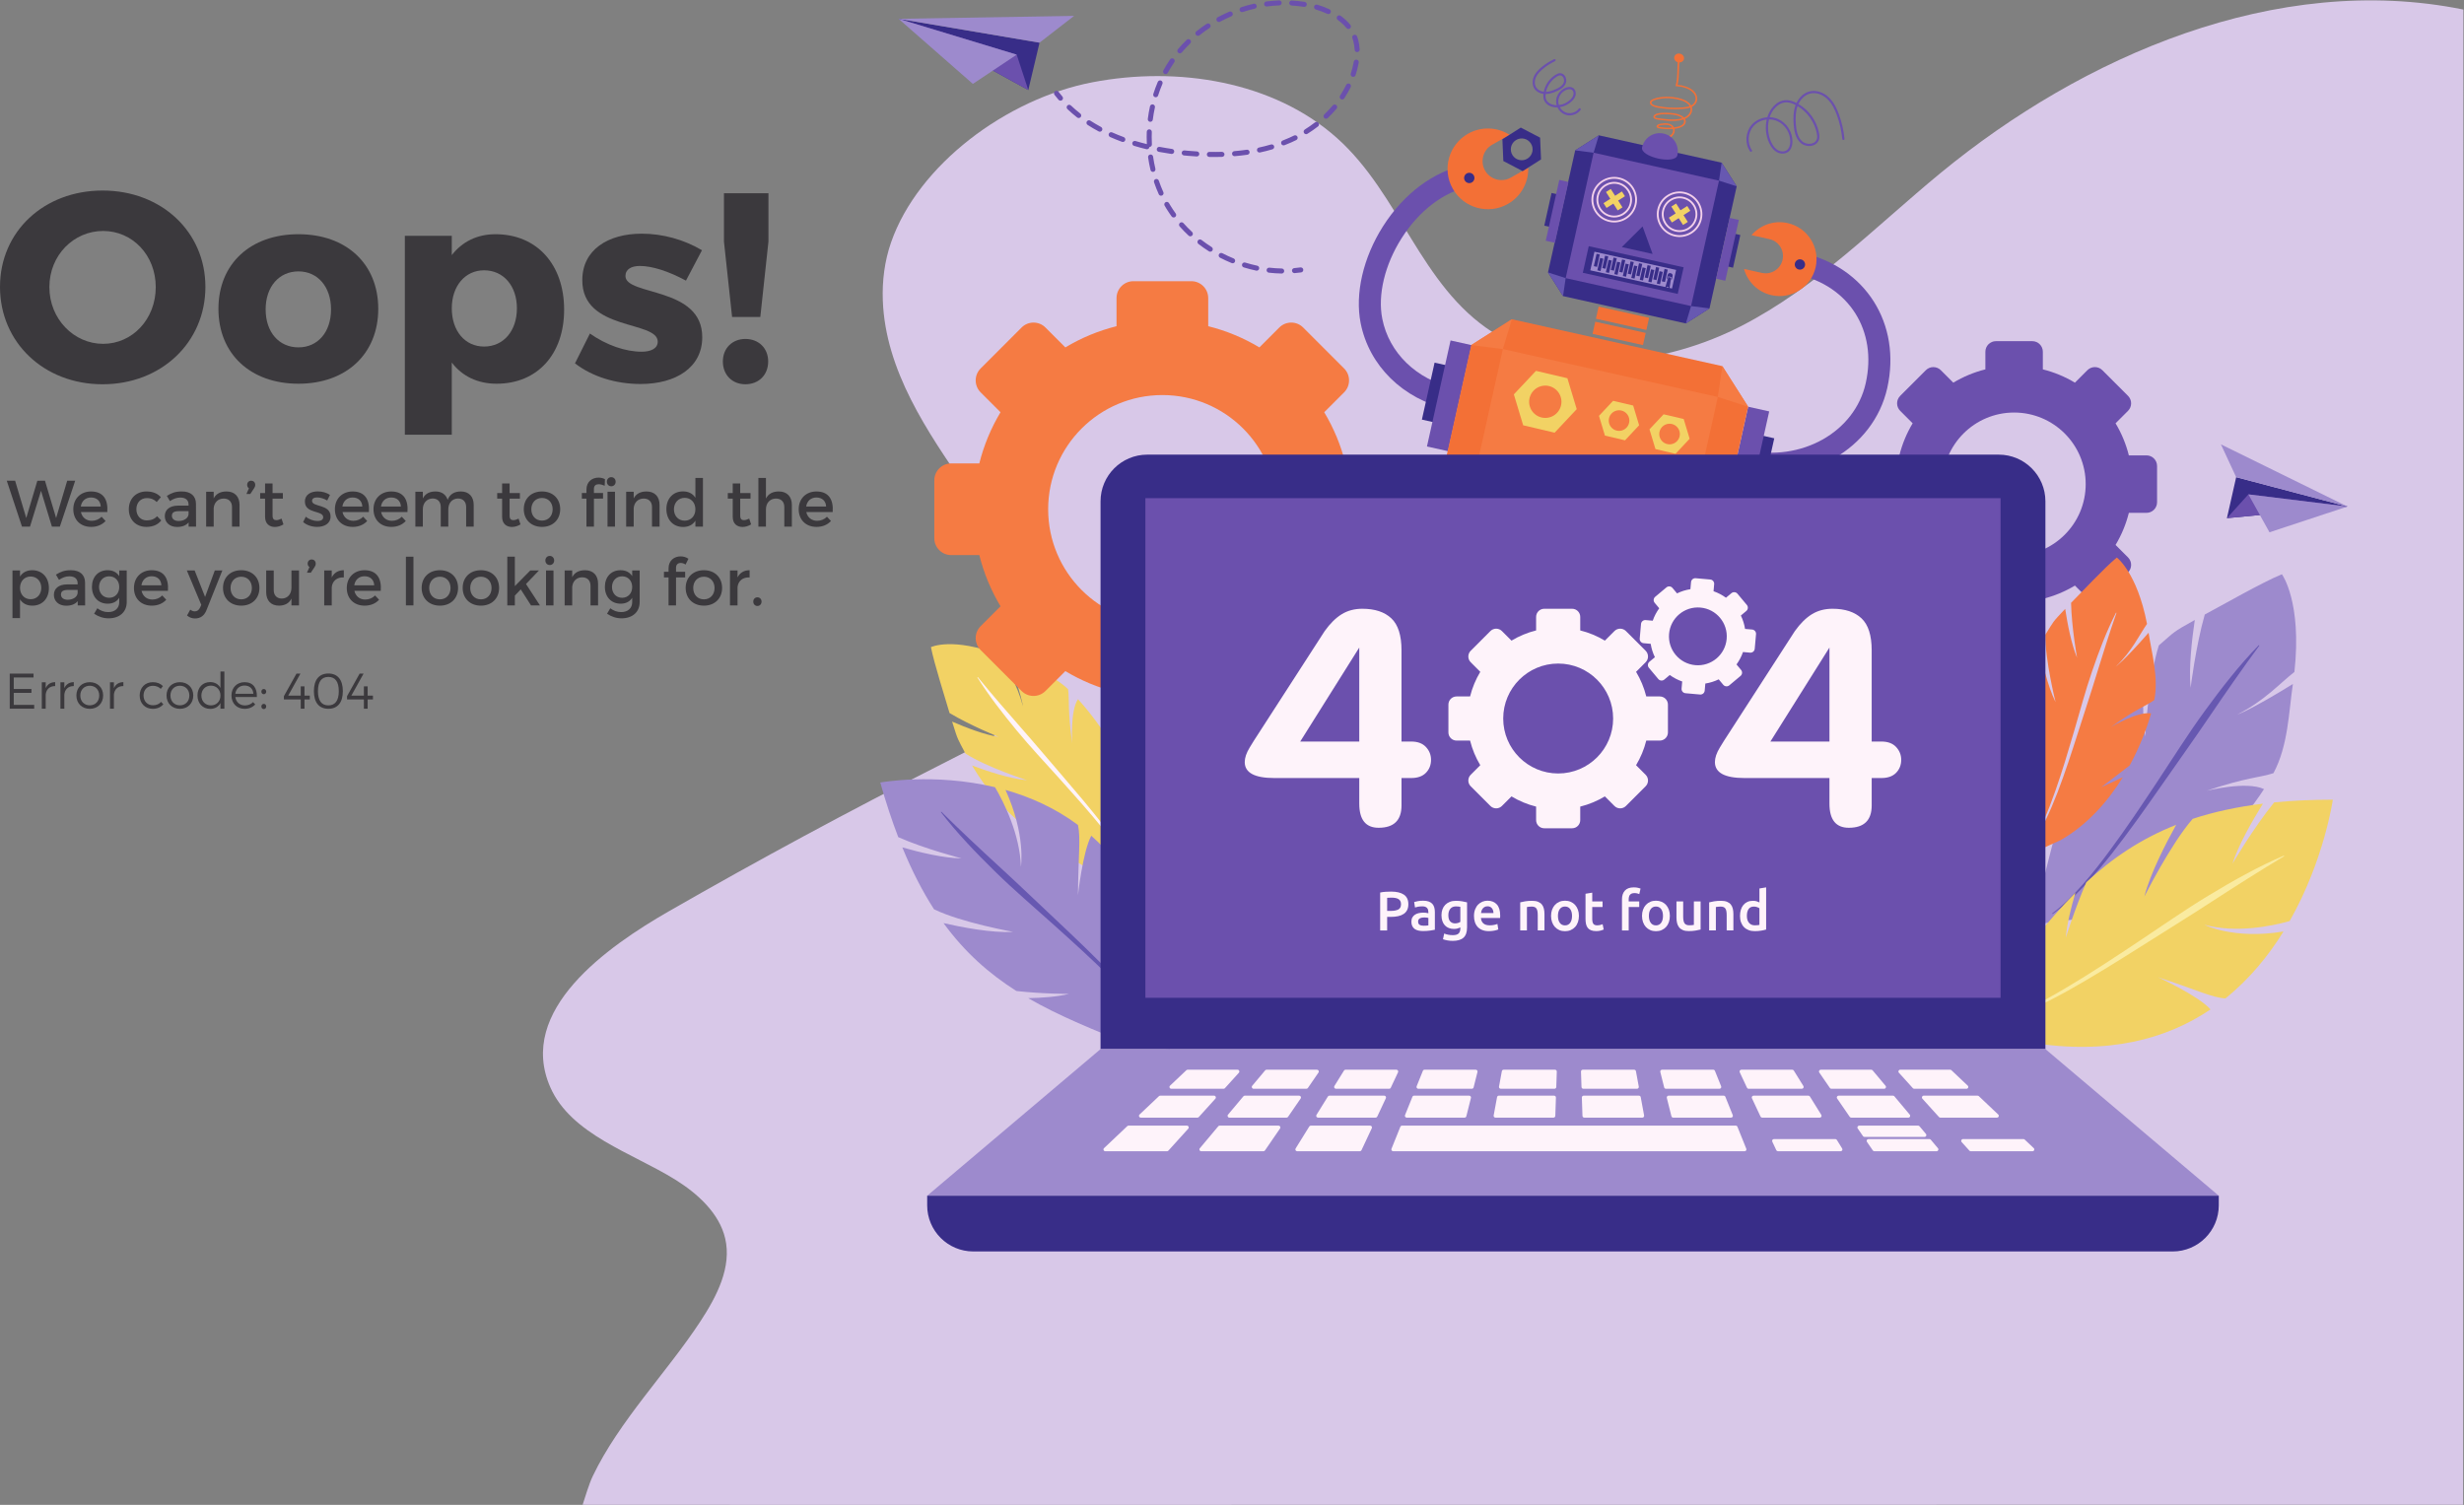 <?xml version="1.0" encoding="UTF-8" standalone="no"?>
<svg
   xmlns:dc="http://purl.org/dc/elements/1.1/"
   xmlns:cc="http://creativecommons.org/ns#"
   xmlns:rdf="http://www.w3.org/1999/02/22-rdf-syntax-ns#"
   xmlns:svg="http://www.w3.org/2000/svg"
   xmlns="http://www.w3.org/2000/svg"
   viewBox="0 0 1216.627 743.053"
   height="743.053"
   width="1216.627"
   xml:space="preserve"
   id="svg2"
   version="1.1"><rect x="0" y="0" width="1216.627" height="743.053" fill="#808080" stroke="none"/><defs
     id="defs6" /><g
     transform="matrix(1.333,0,0,-1.333,0,743.053)"
     id="g10"><g
       transform="scale(0.1)"
       id="g12"><path
         id="path14"
         style="fill:#d8c8e8;fill-opacity:1;fill-rule:nonzero;stroke:none"
         d="M 2195.68,106.539 C 2181.26,76.371 2168.59,31.699 2158.09,0.379 2443.02,0.379 2753.03,0 3007.76,0 3299.01,0.031 3590.25,0.051 3881.49,0.07 4463.97,0.129 5046.46,0.191 5628.94,0.238 6791.92,0.352 7954.9,0.449 9117.88,0.562 c 1.99,0 3.98,0.008 5.97,0.008 C 9124.13,1846.69 9124.41,3692.8 9124.69,5538.91 8431.35,5679.58 7713.04,5365.14 7188.03,4933.38 c -239.61,-197.04 -457.15,-422.32 -738.94,-567.1 -281.78,-144.79 -656.56,-192.36 -920.47,-22.41 -268.72,173.06 -341.58,509.25 -576.04,718.91 -235.38,210.48 -589.35,267.4 -905.75,206.8 -319.31,-61.16 -646.33,-306.47 -746.07,-592.79 -24.19,-69.45 -33.38,-142.82 -30.67,-215.58 9.67,-259.32 163.67,-485 311.62,-698.53 112.68,-162.62 345.14,-273 380.47,-475.34 21.22,-121.57 -43.71,-244.9 -138.26,-333.67 -94.56,-88.78 -216.22,-149.34 -335.27,-209.58 -342.06,-173.11 -678.83,-354.72 -1009.77,-544.58 -228.37,-131.02 -566.43,-367.06 -440.25,-653.04 77.18,-174.92 303.29,-242.84 461.95,-341.32 85.81,-53.25 164.1,-126.2 185.59,-218.08 C 2711,880.891 2655.78,773.59 2594.58,680.141 2470.93,491.301 2293.37,311.039 2195.68,106.539" /><path
         id="path16"
         style="fill:#382d88;fill-opacity:1;fill-rule:nonzero;stroke:none"
         d="m 6244.54,4376.18 -454.81,101.3 c -21.77,34.24 -33.98,53.44 -55.76,87.69 l 100.71,452.12 c 34.25,21.77 53.44,33.98 87.69,55.75 l 454.82,-101.3 c 21.76,-34.25 33.97,-53.45 55.75,-87.7 l -100.7,-452.12 c -34.25,-21.76 -53.45,-33.97 -87.7,-55.74" /><path
         id="path18"
         style="fill:#6b50ad;fill-opacity:1;fill-rule:nonzero;stroke:none"
         d="m 6263.99,4440.6 -464.54,103.47 103.47,464.55 464.54,-103.47 -103.47,-464.55" /><path
         id="path20"
         style="fill:#6758b1;fill-opacity:1;fill-rule:nonzero;stroke:none"
         d="m 6377.19,4971.74 -9.73,-66.59 65.48,-21.11 z" /><path
         id="path22"
         style="fill:#6758b1;fill-opacity:1;fill-rule:nonzero;stroke:none"
         d="m 5922.37,5073.04 -19.45,-64.42 -68.24,8.67 z" /><path
         id="path24"
         style="fill:#6758b1;fill-opacity:1;fill-rule:nonzero;stroke:none"
         d="m 5789.73,4477.48 9.72,66.59 -65.48,21.1 z" /><path
         id="path26"
         style="fill:#6758b1;fill-opacity:1;fill-rule:nonzero;stroke:none"
         d="m 6244.54,4376.18 19.45,64.42 68.25,-8.68 z" /><path
         id="path28"
         style="fill:#6b50ad;fill-opacity:1;fill-rule:nonzero;stroke:none"
         d="m 6450.86,3827.59 17.77,79.8 c 203.38,-45.29 401.8,65.86 442.32,247.79 43.27,194.26 -61.17,359.92 -253.96,402.86 l 17.78,79.8 c 235.97,-52.55 368.86,-263.02 315.98,-500.44 -50.31,-225.92 -292.52,-364.91 -539.89,-309.81" /><path
         id="path30"
         style="fill:#f37036;fill-opacity:1;fill-rule:nonzero;stroke:none"
         d="m 6621.67,4747.95 c -51.15,11.39 -101.95,-7.5 -133.79,-44.74 l 66.38,-14.78 c 34.53,-7.69 56.29,-41.92 48.6,-76.45 -7.69,-34.54 -41.92,-56.3 -76.45,-48.61 l -66.38,14.79 c 13.03,-47.23 51,-85.9 102.15,-97.29 73.76,-16.43 146.86,30.04 163.29,103.8 16.42,73.75 -30.05,146.85 -103.8,163.28" /><path
         id="path32"
         style="fill:#382d88;fill-opacity:1;fill-rule:nonzero;stroke:none"
         d="m 6685.83,4590.45 c 2.29,10.3 -4.2,20.52 -14.51,22.82 -10.3,2.29 -20.52,-4.2 -22.82,-14.51 -2.3,-10.31 4.19,-20.53 14.51,-22.82 10.31,-2.3 20.52,4.2 22.82,14.51" /><path
         id="path34"
         style="fill:#382d88;fill-opacity:1;fill-rule:nonzero;stroke:none"
         d="m 6525.12,3739.81 -77.97,17.36 46.99,210.96 77.96,-17.37 -46.98,-210.95" /><path
         id="path36"
         style="fill:#6b50ad;fill-opacity:1;fill-rule:nonzero;stroke:none"
         d="m 6465.89,3657.6 -77.96,17.37 87.47,392.73 77.96,-17.37 -87.47,-392.73" /><path
         id="path38"
         style="fill:#6b50ad;fill-opacity:1;fill-rule:nonzero;stroke:none"
         d="m 5365.29,4057.92 c -169.11,38.92 -293.73,161.24 -325.23,319.23 -21.74,108.94 9.25,243.12 82.87,358.94 77,121.12 188.02,203.92 304.58,227.17 l 16,-80.18 c -94.8,-18.91 -186.49,-88.47 -251.59,-190.86 -62.59,-98.48 -89.4,-210.28 -71.69,-299.08 25.14,-126.02 126.07,-223.94 263.4,-255.54 l -18.34,-79.68" /><path
         id="path40"
         style="fill:#f37036;fill-opacity:1;fill-rule:nonzero;stroke:none"
         d="m 5437.67,5078.9 c 49.83,28.24 108.97,24.7 154.14,-4.06 l -64.67,-36.64 c -33.64,-19.07 -45.46,-61.79 -26.39,-95.43 19.06,-33.65 61.79,-45.47 95.43,-26.4 l 64.67,36.64 c 1.45,-53.52 -25.89,-106.07 -75.72,-134.31 -71.86,-40.72 -163.11,-15.48 -203.83,56.37 -40.72,71.86 -15.48,163.11 56.37,203.83" /><path
         id="path42"
         style="fill:#382d88;fill-opacity:1;fill-rule:nonzero;stroke:none"
         d="m 5658.29,4987.03 c -18.81,-11.95 -43.75,-6.4 -55.7,12.42 -11.96,18.8 -6.41,43.75 12.4,55.7 18.82,11.96 43.75,6.4 55.71,-12.41 11.96,-18.81 6.4,-43.75 -12.41,-55.71 z m -25.09,114.68 -68.09,-43.28 3.43,-80.63 71.55,-37.33 68.09,43.29 -3.43,80.62 -71.55,37.33" /><path
         id="path44"
         style="fill:#382d88;fill-opacity:1;fill-rule:nonzero;stroke:none"
         d="m 5461.08,4910.98 c 2.3,10.31 -4.2,20.53 -14.51,22.82 -10.3,2.3 -20.52,-4.19 -22.82,-14.5 -2.3,-10.31 4.2,-20.53 14.51,-22.82 10.31,-2.3 20.53,4.2 22.82,14.5" /><path
         id="path46"
         style="fill:#382d88;fill-opacity:1;fill-rule:nonzero;stroke:none"
         d="m 5313.89,4231 77.96,-17.37 -46.98,-210.95 -77.97,17.36 46.99,210.96" /><path
         id="path48"
         style="fill:#6b50ad;fill-opacity:1;fill-rule:nonzero;stroke:none"
         d="m 5373.11,4313.2 77.97,-17.36 -87.47,-392.73 -77.97,17.36 87.47,392.73" /><path
         id="path50"
         style="fill:#f37036;fill-opacity:1;fill-rule:nonzero;stroke:none"
         d="m 6152.42,3197.04 -779.71,173.66 c -37.32,58.71 -58.25,91.63 -95.57,150.35 l 172.63,775.08 c 58.72,37.32 91.64,58.25 150.35,95.57 l 779.7,-173.66 c 37.33,-58.71 58.26,-91.63 95.58,-150.34 l -172.64,-775.09 c -58.71,-37.32 -91.63,-58.25 -150.34,-95.57" /><path
         id="path52"
         style="fill:#f57b43;fill-opacity:1;fill-rule:nonzero;stroke:none"
         d="m 6185.78,3307.49 -796.4,177.37 177.38,796.4 796.39,-177.38 -177.37,-796.39" /><path
         id="path54"
         style="fill:#f57b43;fill-opacity:1;fill-rule:nonzero;stroke:none"
         d="m 6379.82,4218.04 -16.67,-114.16 112.25,-36.18 z" /><path
         id="path56"
         style="fill:#f57b43;fill-opacity:1;fill-rule:nonzero;stroke:none"
         d="m 5600.12,4391.7 -33.36,-110.44 -116.99,14.87 z" /><path
         id="path58"
         style="fill:#f57b43;fill-opacity:1;fill-rule:nonzero;stroke:none"
         d="m 5372.71,3370.7 16.67,114.16 -112.24,36.19 z" /><path
         id="path60"
         style="fill:#f57b43;fill-opacity:1;fill-rule:nonzero;stroke:none"
         d="m 6152.42,3197.04 33.36,110.45 116.98,-14.88 z" /><path
         id="path62"
         style="fill:#f2d264;fill-opacity:1;fill-rule:nonzero;stroke:none"
         d="m 5767.55,4045.12 c -22.62,-24.07 -60.47,-25.26 -84.55,-2.64 -24.07,22.62 -25.26,60.47 -2.64,84.55 22.62,24.07 60.47,25.26 84.54,2.64 24.08,-22.62 25.27,-60.47 2.65,-84.55 z m -78.15,155.45 -81.88,-87.17 34.55,-114.49 116.43,-27.34 81.88,87.17 -34.54,114.5 -116.44,27.33" /><path
         id="path64"
         style="fill:#f2d264;fill-opacity:1;fill-rule:nonzero;stroke:none"
         d="m 6025.04,3990.27 c -14.45,-15.38 -38.63,-16.14 -54.01,-1.69 -15.38,14.45 -16.13,38.62 -1.68,54 14.44,15.38 38.62,16.14 54,1.69 15.38,-14.45 16.13,-38.62 1.69,-54 z m -49.91,99.29 -52.31,-55.68 22.06,-73.13 74.38,-17.46 52.3,55.68 -22.07,73.14 -74.36,17.45" /><path
         id="path66"
         style="fill:#f2d264;fill-opacity:1;fill-rule:nonzero;stroke:none"
         d="m 6212.16,3940.37 c -14.45,-15.38 -38.63,-16.14 -54.01,-1.69 -15.38,14.45 -16.13,38.63 -1.69,54.01 14.46,15.37 38.63,16.13 54.01,1.68 15.38,-14.45 16.13,-38.62 1.69,-54 z m -49.91,99.29 -52.31,-55.67 22.07,-73.14 74.37,-17.46 52.3,55.68 -22.06,73.13 -74.37,17.46" /><path
         id="path68"
         style="fill:#f37036;fill-opacity:1;fill-rule:nonzero;stroke:none"
         d="m 5921.52,4438.71 186.87,-41.62 -10.04,-45.08 -186.87,41.62 10.04,45.08" /><path
         id="path70"
         style="fill:#f37036;fill-opacity:1;fill-rule:nonzero;stroke:none"
         d="m 5909.04,4382.67 186.87,-41.62 -10.04,-45.08 -186.87,41.62 10.04,45.08" /><path
         id="path72"
         style="fill:#382d88;fill-opacity:1;fill-rule:nonzero;stroke:none"
         d="m 6214.49,4485.54 -351.5,78.29 21.95,98.56 351.49,-78.29 -21.94,-98.56" /><path
         id="path74"
         style="fill:#9d8acd;fill-opacity:1;fill-rule:nonzero;stroke:none"
         d="m 6193.25,4505.54 -302.55,67.39 15.35,68.92 302.55,-67.39 -15.35,-68.92" /><path
         id="path76"
         style="fill:#382d88;fill-opacity:1;fill-rule:nonzero;stroke:none"
         d="m 5915.58,4585.77 -11.91,2.66 10.22,45.86 11.9,-2.65 -10.21,-45.87" /><path
         id="path78"
         style="fill:#382d88;fill-opacity:1;fill-rule:nonzero;stroke:none"
         d="m 5928.64,4570.28 -11.9,2.65 10.21,45.87 11.91,-2.65 -10.22,-45.87" /><path
         id="path80"
         style="fill:#382d88;fill-opacity:1;fill-rule:nonzero;stroke:none"
         d="m 5947.05,4578.76 -11.9,2.65 10.22,45.87 11.9,-2.65 -10.22,-45.87" /><path
         id="path82"
         style="fill:#382d88;fill-opacity:1;fill-rule:nonzero;stroke:none"
         d="m 5960.13,4563.27 -11.91,2.65 10.22,45.87 11.9,-2.65 -10.21,-45.87" /><path
         id="path84"
         style="fill:#382d88;fill-opacity:1;fill-rule:nonzero;stroke:none"
         d="m 5978.53,4571.75 -11.9,2.65 10.22,45.87 11.9,-2.65 -10.22,-45.87" /><path
         id="path86"
         style="fill:#382d88;fill-opacity:1;fill-rule:nonzero;stroke:none"
         d="m 5991.61,4556.26 -11.9,2.65 10.21,45.87 11.91,-2.65 -10.22,-45.87" /><path
         id="path88"
         style="fill:#382d88;fill-opacity:1;fill-rule:nonzero;stroke:none"
         d="m 6010.02,4564.74 -11.91,2.65 10.22,45.87 11.9,-2.65 -10.21,-45.87" /><path
         id="path90"
         style="fill:#382d88;fill-opacity:1;fill-rule:nonzero;stroke:none"
         d="m 6023.09,4549.25 -11.91,2.65 10.22,45.87 11.9,-2.65 -10.21,-45.87" /><path
         id="path92"
         style="fill:#382d88;fill-opacity:1;fill-rule:nonzero;stroke:none"
         d="m 6041.5,4557.73 -11.9,2.65 10.21,45.87 11.91,-2.66 -10.22,-45.86" /><path
         id="path94"
         style="fill:#382d88;fill-opacity:1;fill-rule:nonzero;stroke:none"
         d="m 6054.57,4542.24 -11.9,2.65 10.21,45.87 11.9,-2.65 -10.21,-45.87" /><path
         id="path96"
         style="fill:#382d88;fill-opacity:1;fill-rule:nonzero;stroke:none"
         d="m 6072.88,4550.74 -11.9,2.65 10.21,45.86 11.91,-2.65 -10.22,-45.86" /><path
         id="path98"
         style="fill:#382d88;fill-opacity:1;fill-rule:nonzero;stroke:none"
         d="m 6085.95,4535.25 -11.91,2.65 10.22,45.87 11.9,-2.66 -10.21,-45.86" /><path
         id="path100"
         style="fill:#382d88;fill-opacity:1;fill-rule:nonzero;stroke:none"
         d="m 6104.35,4543.73 -11.9,2.65 10.22,45.86 11.91,-2.65 -10.23,-45.86" /><path
         id="path102"
         style="fill:#382d88;fill-opacity:1;fill-rule:nonzero;stroke:none"
         d="m 6117.43,4528.24 -11.9,2.65 10.21,45.86 11.91,-2.65 -10.22,-45.86" /><path
         id="path104"
         style="fill:#382d88;fill-opacity:1;fill-rule:nonzero;stroke:none"
         d="m 6135.84,4536.71 -11.91,2.66 10.22,45.86 11.9,-2.65 -10.21,-45.87" /><path
         id="path106"
         style="fill:#382d88;fill-opacity:1;fill-rule:nonzero;stroke:none"
         d="m 6148.92,4521.23 -11.91,2.65 10.22,45.86 11.9,-2.65 -10.21,-45.86" /><path
         id="path108"
         style="fill:#382d88;fill-opacity:1;fill-rule:nonzero;stroke:none"
         d="m 6167.32,4529.7 -11.9,2.65 10.21,45.87 11.91,-2.65 -10.22,-45.87" /><path
         id="path110"
         style="fill:#382d88;fill-opacity:1;fill-rule:nonzero;stroke:none"
         d="m 6179.18,4550.72 12.39,-2.76 -1.59,-11.76 c 1.47,1.13 2.61,2.75 3.04,4.7 l 2.52,11.29 c 0.98,4.43 -1.81,8.83 -6.24,9.81 l -2.1,0.47 c -4.44,0.99 -8.82,-1.81 -9.81,-6.24 l -2.52,-11.29 c -0.44,-1.96 -0.1,-3.89 0.75,-5.54 l 3.56,11.32" /><path
         id="path112"
         style="fill:#382d88;fill-opacity:1;fill-rule:nonzero;stroke:none"
         d="m 6170.69,4505.66 2.88,6.91 6.89,-1.53 -0.32,-7.47 z m 19.25,39.99 -10.26,2.29 -13.96,-46.9 16.96,-3.78 7.26,48.39" /><path
         id="path114"
         style="fill:#382d88;fill-opacity:1;fill-rule:nonzero;stroke:none"
         d="m 6084.26,4735.46 -76.93,-76.41 114.15,-25.42 z" /><path
         id="path116"
         style="fill:#f2d264;fill-opacity:1;fill-rule:nonzero;stroke:none"
         d="m 6019.05,4847.42 -68.18,-43.35 -11.3,17.77 68.18,43.35 11.3,-17.77" /><path
         id="path118"
         style="fill:#f2d264;fill-opacity:1;fill-rule:nonzero;stroke:none"
         d="m 5966.52,4874.37 43.35,-68.18 -17.77,-11.3 -43.35,68.19 17.77,11.29" /><path
         id="path120"
         style="fill:#f3d0ea;fill-opacity:1;fill-rule:nonzero;stroke:none"
         d="m 5992.16,4892.29 c -31.8,7.08 -63.43,-13.02 -70.51,-44.82 -7.08,-31.79 13.03,-63.42 44.81,-70.5 31.8,-7.08 63.43,13.03 70.51,44.82 7.08,31.8 -13.03,63.42 -44.81,70.5 z m -27.18,-122 c -35.48,7.9 -57.92,43.19 -50.01,78.67 7.9,35.49 43.19,57.92 78.67,50.02 35.48,-7.91 57.91,-43.2 50.01,-78.68 -7.9,-35.48 -43.19,-57.92 -78.67,-50.01" /><path
         id="path122"
         style="fill:#f3d0ea;fill-opacity:1;fill-rule:nonzero;stroke:none"
         d="m 5996.17,4910.32 c -41.74,9.3 -83.26,-17.09 -92.55,-58.83 -9.29,-41.73 17.09,-83.25 58.83,-92.55 41.74,-9.29 83.25,17.1 92.55,58.83 9.3,41.74 -17.09,83.26 -58.83,92.55 z m -35.2,-158.06 c -45.43,10.12 -74.15,55.29 -64.04,100.72 10.12,45.43 55.31,74.15 100.73,64.03 45.43,-10.12 74.15,-55.3 64.03,-100.72 -10.12,-45.43 -55.3,-74.15 -100.72,-64.03" /><path
         id="path124"
         style="fill:#f2d264;fill-opacity:1;fill-rule:nonzero;stroke:none"
         d="m 6261.11,4793.51 -68.18,-43.35 -11.3,17.77 68.18,43.35 11.3,-17.77" /><path
         id="path126"
         style="fill:#f2d264;fill-opacity:1;fill-rule:nonzero;stroke:none"
         d="m 6208.58,4820.46 43.35,-68.18 -17.77,-11.3 -43.35,68.18 17.77,11.3" /><path
         id="path128"
         style="fill:#f3d0ea;fill-opacity:1;fill-rule:nonzero;stroke:none"
         d="m 6234.21,4838.38 c -31.79,7.08 -63.41,-13.03 -70.49,-44.82 -7.08,-31.79 13.02,-63.42 44.8,-70.5 31.8,-7.08 63.42,13.03 70.51,44.82 7.08,31.79 -13.02,63.42 -44.82,70.5 z m -27.17,-122 c -35.48,7.9 -57.91,43.19 -50.01,78.67 7.9,35.48 43.19,57.91 78.67,50.01 35.48,-7.9 57.91,-43.19 50.01,-78.67 -7.9,-35.48 -43.19,-57.92 -78.67,-50.01" /><path
         id="path130"
         style="fill:#f3d0ea;fill-opacity:1;fill-rule:nonzero;stroke:none"
         d="m 6238.22,4856.41 c -41.73,9.29 -83.25,-17.1 -92.54,-58.83 -9.29,-41.74 17.09,-83.25 58.83,-92.55 41.74,-9.3 83.26,17.1 92.55,58.83 9.3,41.74 -17.09,83.25 -58.84,92.55 z m -35.2,-158.07 c -45.42,10.12 -74.14,55.3 -64.03,100.73 10.12,45.42 55.31,74.14 100.73,64.02 45.42,-10.11 74.15,-55.3 64.03,-100.72 -10.12,-45.42 -55.3,-74.14 -100.73,-64.03" /><path
         id="path132"
         style="fill:#382d88;fill-opacity:1;fill-rule:nonzero;stroke:none"
         d="m 6419.37,4582.71 -34.01,7.58 26.95,121.01 34.02,-7.58 -26.96,-121.01" /><path
         id="path134"
         style="fill:#6b50ad;fill-opacity:1;fill-rule:nonzero;stroke:none"
         d="m 6390.75,4534.36 -34.01,7.57 50.17,225.29 34.02,-7.58 -50.18,-225.28" /><path
         id="path136"
         style="fill:#382d88;fill-opacity:1;fill-rule:nonzero;stroke:none"
         d="m 5747.21,4859.43 34.01,-7.57 -26.95,-121.02 -34.02,7.58 26.96,121.01" /><path
         id="path138"
         style="fill:#6b50ad;fill-opacity:1;fill-rule:nonzero;stroke:none"
         d="m 5775.83,4907.78 34.01,-7.57 -50.17,-225.29 -34.02,7.58 50.18,225.28" /><path
         id="path140"
         style="fill:#f37036;fill-opacity:1;fill-rule:nonzero;stroke:none"
         d="m 6214.43,5206.11 c -0.5,0.1 -1.03,0.23 -1.55,0.34 -28.08,5.95 -56.96,5.19 -81.35,-2.15 -2.72,-0.82 -16.25,-5.28 -13.88,-12.03 1.65,-4.73 9.67,-8.64 22.61,-11.06 30.58,-5.67 61.13,-7.34 90.78,-5 8.88,0.72 18.95,1.87 27.64,4.95 -1.49,2.67 -3.6,5.39 -6.53,8.06 -8.14,7.45 -20.82,13.12 -37.72,16.89 z m -7,-58.34 c -7.33,1.63 -14.82,2.34 -21.53,2.81 -26.76,1.9 -46.65,-0.28 -53.21,-5.8 -1.54,-1.31 -2.28,-2.75 -2.27,-4.44 0.96,-3.04 16.21,-4.59 24.38,-5.43 2.84,-0.28 5.51,-0.55 7.86,-0.87 28.64,-3.84 51.81,-3.02 69.14,2.42 -3.83,3.49 -9.21,6.58 -15.54,8.81 -2.88,1.01 -5.84,1.83 -8.83,2.5 z m -28.18,-36.74 c -9.44,2.11 -20.74,0.83 -29.82,-1.03 -4.49,-0.91 -7.36,-3.24 -7.38,-3.97 1.47,-1.3 3.46,-1.69 5.26,-2 15.65,-2.65 31.7,-3.4 46.86,-2.23 -1.05,1.58 -2.32,2.99 -3.81,4.2 -3.1,2.51 -6.92,4.1 -11.11,5.03 z m -19.49,-56.76 -12.86,2.86 c 18.78,2.64 40.86,13.17 46.94,22.5 3.51,5.36 4.44,11.01 2.77,16.78 -16.18,-1.4 -33.41,-0.67 -50.16,2.18 -2.66,0.45 -5.63,1.09 -7.86,2.87 -2.89,2.31 -2.8,4.77 -2.5,6.03 0.99,4 6.78,6.91 11.75,7.93 21.11,4.3 36.72,2.51 46.47,-5.36 2.63,-2.13 4.74,-4.69 6.29,-7.64 0.08,0.01 0.17,0.02 0.26,0.03 12.92,1.51 22.28,4.31 28.63,8.54 7.4,4.95 10.3,12.33 7.39,18.81 -0.3,0.66 -0.66,1.34 -1.08,2 -18.46,-6.24 -43.21,-7.34 -73.76,-3.25 -2.29,0.31 -4.9,0.57 -7.64,0.85 -13.68,1.4 -27.83,2.82 -29.99,10.48 -0.11,3.9 1.27,6.72 4.02,9.04 10.73,9.04 40.73,8.38 57.67,7.19 9.89,-0.68 21.45,-1.9 32.14,-5.68 8.09,-2.86 14.89,-7.04 19.46,-11.82 1.48,0.6 2.9,1.24 4.26,1.92 11.07,5.52 18.46,14.93 19.76,25.15 0.37,2.87 0.33,6.4 -0.81,10.23 -9.32,-3.27 -19.83,-4.47 -29.06,-5.21 -30.25,-2.41 -61.39,-0.69 -92.55,5.08 -15.86,3 -25,7.99 -27.45,15.02 -2.68,7.63 3.87,14.65 17.54,18.77 25.4,7.65 55.46,8.46 84.62,2.27 18.64,-3.89 33.11,-10.33 42.38,-18.79 3.21,-2.95 5.79,-6.17 7.69,-9.6 9.14,4.69 15.01,12.53 16.26,21.86 1.46,10.98 -3.54,22.08 -13.7,30.45 -13.02,10.71 -33.66,17.7 -56.63,19.14 l -3.8,0.23 0.91,3.32 c 4.96,18.06 5.53,38.23 6.07,57.73 0.44,15.67 0.86,30.47 3.43,43.84 l 6.02,-1.19 c -2.5,-12.97 -2.91,-27.58 -3.34,-43.03 -0.53,-18.65 -1.07,-37.91 -5.41,-55.65 22.88,-2.06 43.38,-9.37 56.73,-20.36 11.56,-9.52 17.46,-22.74 15.78,-35.39 -1.51,-11.32 -8.73,-20.77 -19.97,-26.22 1.47,-4.3 1.94,-8.81 1.35,-13.38 -1.52,-11.92 -10.01,-22.82 -22.69,-29.16 -1.21,-0.6 -2.46,-1.18 -3.74,-1.73 0.45,-0.73 0.84,-1.47 1.18,-2.22 3.98,-8.89 0.34,-18.78 -9.29,-25.22 -7.02,-4.68 -17.03,-7.77 -30.57,-9.43 1.85,-6.98 0.63,-14 -3.54,-20.4 -6.98,-10.71 -21.7,-19.07 -39.37,-22.37" /><path
         id="path142"
         style="fill:#f37036;fill-opacity:1;fill-rule:nonzero;stroke:none"
         d="m 6237.53,5355.44 c 1.98,8.89 -4.43,17.88 -14.32,20.08 -9.88,2.21 -19.51,-3.22 -21.48,-12.11 -1.98,-8.89 4.42,-17.88 14.31,-20.08 9.89,-2.2 19.51,3.22 21.49,12.11" /><path
         id="path144"
         style="fill:#6b50ad;fill-opacity:1;fill-rule:nonzero;stroke:none"
         d="m 6213.3,4999.53 c 8.04,36.1 -14.71,71.89 -50.81,79.93 -36.1,8.04 -71.89,-14.71 -79.93,-50.81 -8.04,-36.1 122.7,-65.22 130.74,-29.12" /><path
         id="path146"
         style="fill:#6b50ad;fill-opacity:1;fill-rule:nonzero;stroke:none"
         d="m 6658.52,5181.32 c -8.15,-22.53 -7.73,-47.29 -6.42,-66.45 1.46,-21.44 5.45,-48.1 23.39,-64.02 9.18,-8.14 23.76,-11.31 36.28,-7.89 9.12,2.49 15.51,8.11 18,15.84 2.29,7.07 1.25,14.97 -0.08,21.76 -8.02,41.28 -34.99,79.22 -71.17,100.76 z m -105.77,-49.31 c -6.96,-28.03 -4.04,-58.43 8.31,-84.57 6.58,-13.91 14.74,-23.74 24.28,-29.23 11.36,-6.54 25.39,-6.3 34.09,0.57 9.93,7.85 11.74,22.2 11.94,30.06 0.82,32.54 -19.06,64.19 -48.32,76.96 -9.61,4.19 -19.93,6.16 -30.3,6.21 z m -67.16,-120.12 c -1.21,0.07 -2.37,0.68 -3.11,1.75 -20.24,29.28 -17.43,71.74 6.52,98.79 14.5,16.34 35.64,25.94 57.45,27.5 0.21,0.68 0.41,1.36 0.63,2.04 9.55,30.09 34.61,60.72 69.07,61.32 11.77,0.19 24.27,-3.21 38.33,-10.4 10.37,21.83 28.03,37.56 48.37,42.72 23.33,5.92 50.55,-2.41 71.04,-21.73 20.4,-19.24 31.55,-45.81 38.15,-64.13 10.4,-28.85 17.2,-58.95 20.2,-89.48 0.23,-2.25 -1.42,-4.24 -3.66,-4.47 -2.27,-0.24 -4.25,1.43 -4.47,3.67 -2.94,29.85 -9.58,59.3 -19.76,87.5 -6.32,17.53 -16.94,42.92 -36.08,60.96 -18.48,17.42 -42.77,24.98 -63.41,19.76 -17.81,-4.52 -33.9,-19.1 -43.19,-38.73 39.17,-22.8 67.37,-62.25 76.04,-106.83 1.53,-7.82 2.7,-17 -0.15,-25.84 -3.37,-10.45 -11.76,-17.98 -23.63,-21.22 -15.06,-4.12 -32.69,-0.24 -43.86,9.67 -20.17,17.89 -24.55,46.58 -26.14,69.57 -1.37,20.32 -1.78,46.72 7.35,71.02 -13.05,6.76 -24.46,9.96 -34.99,9.79 -29.99,-0.53 -52.68,-28.74 -61.21,-54.99 10.65,-0.25 21.32,-2.5 31.24,-6.84 32.23,-14.07 54.12,-48.87 53.22,-84.66 -0.4,-16.04 -5.74,-28.92 -15.03,-36.26 -11.26,-8.89 -29.02,-9.41 -43.25,-1.25 -11.01,6.34 -20.29,17.39 -27.59,32.82 -12.8,27.08 -16.09,58.46 -9.42,87.63 -18.72,-1.98 -36.66,-10.5 -49.12,-24.56 -21.19,-23.92 -23.79,-62.88 -5.93,-88.71 1.29,-1.86 0.82,-4.4 -1.04,-5.69 -0.78,-0.54 -1.69,-0.77 -2.57,-0.72" /><path
         id="path148"
         style="fill:#6b50ad;fill-opacity:1;fill-rule:nonzero;stroke:none"
         d="m 5779.67,5294.99 c -0.37,0.02 -0.74,0.03 -1.13,0.01 -4.03,-0.13 -7.98,-2.18 -11.32,-4.17 -20.4,-12.18 -35.56,-33.51 -40.66,-56.77 13.17,0.46 25.84,5.3 35.6,9.59 11.36,4.99 25.05,12.34 30.1,24.99 2.46,6.15 1.34,14.47 -2.7,20.23 -1.56,2.22 -4.84,5.81 -9.89,6.12 z m 35.39,-51.11 c -4.08,0.25 -8.14,-0.77 -10.74,-1.63 -17.68,-5.87 -30.86,-22.7 -32.05,-40.91 -0.37,-5.47 0.42,-10.99 2.17,-16.21 16.15,1.98 31.58,9.45 43.06,20.98 6.19,6.21 9.87,12.44 10.96,18.51 1.25,7 -1.39,14.06 -6.4,17.18 -2.15,1.34 -4.58,1.93 -7,2.08 z m -4,-96.97 c -5.02,0.31 -10.01,1.38 -14.74,3.27 -12.06,4.81 -21.77,14.55 -27.29,26.32 -0.06,0 -0.1,-0.01 -0.16,-0.01 -19.3,-0.8 -42.11,7.39 -49.66,27.26 -2.41,6.35 -3.14,13.76 -2.19,22.57 -14.02,1.8 -26.09,8.62 -33.06,18.91 -8.29,12.29 -9.17,29.74 -2.29,45.56 6.78,15.56 19.53,27.29 28.54,34.75 14.11,11.68 29.63,21.59 46.16,29.45 2.04,0.96 4.48,0.1 5.45,-1.94 0.97,-2.04 0.1,-4.48 -1.94,-5.45 -15.92,-7.56 -30.88,-17.1 -44.45,-28.35 -8.36,-6.94 -20.19,-17.77 -26.26,-31.73 -5.77,-13.27 -5.18,-27.72 1.57,-37.72 5.58,-8.25 15.84,-13.89 27.53,-15.39 5.26,26.25 21.68,49.67 44.76,63.44 3.98,2.37 9.31,5.13 15.23,5.33 6.96,0.16 13.54,-3.27 17.99,-9.61 5.63,-8.02 7.08,-19.25 3.6,-27.96 -6.15,-15.4 -21.62,-23.82 -34.4,-29.44 -10.84,-4.76 -25.1,-10.17 -40.26,-10.32 -0.86,-7.69 -0.32,-13.98 1.66,-19.2 5.75,-15.13 23.83,-21.93 39.14,-22.02 -1.59,5.56 -2.27,11.4 -1.89,17.25 1.42,21.44 16.9,41.24 37.64,48.13 9.5,3.15 18.25,2.7 24.64,-1.26 7.91,-4.93 11.97,-15.2 10.13,-25.56 -1.38,-7.75 -5.83,-15.44 -13.21,-22.85 -12.19,-12.25 -28.38,-20.36 -45.44,-22.99 4.83,-8.76 12.41,-15.96 21.48,-19.58 16.9,-6.72 38.26,-0.6 48.66,13.93 1.32,1.85 3.88,2.25 5.7,0.95 1.84,-1.31 2.27,-3.86 0.95,-5.7 -9.76,-13.67 -26.86,-21.08 -43.59,-20.04" /><path
         id="path150"
         style="fill:#f2d264;fill-opacity:1;fill-rule:nonzero;stroke:none"
         d="m 4147.37,2763.98 c -8.05,15.19 -16.36,29.97 -24.86,44.31 l 24.86,-44.31" /><path
         id="path152"
         style="fill:#f2d264;fill-opacity:1;fill-rule:nonzero;stroke:none"
         d="m 4144.87,2670.22 -22.71,138.64 c -42.31,71.22 -89.02,131.46 -129.16,175.59 -29.47,-43.86 -21.46,-163.51 -21.46,-163.51 -16.88,122.15 -9.92,160.66 -15.29,200.68 -64.01,59.8 -150.42,83.6 -220.65,113.85 49.46,-140.28 53.6,-177.03 53.6,-177.03 -22.77,85.17 -61.08,140.33 -83.92,189.35 -177.44,68.27 -256.94,29.43 -256.94,29.43 11.74,-60.8 54.18,-192.88 68.9,-244.1 77.88,-46.74 182,-88.4 182,-88.4 -51.61,7.54 -122.08,34.87 -172.49,56.64 22.93,-73.84 19.94,-61.59 49.29,-118.13 78.32,-50.8 228.14,-98.91 228.14,-98.91 -62.3,4.55 -153.44,35.71 -203.48,54.4 56.26,-95.25 122.72,-167.47 198.66,-229.19 75.89,-19.54 155.07,-30.37 155.07,-30.37 -34.82,-3.72 -79.86,-0.66 -121.82,4.42 88.64,-66.47 189.18,-121.94 300.57,-184.42 l 106.13,-23.81 6.5,153.68 c -5.29,120.7 -45.88,235.54 -97.74,333.62 l -3.2,-92.43" /><path
         id="path154"
         style="fill:#fef3fa;fill-opacity:1;fill-rule:nonzero;stroke:none"
         d="m 4090.1,2513.36 c 24.66,-32.19 48.61,-65.1 70.87,-99.38 22.28,-34.22 42.72,-70.13 58.42,-108.46 l -1.64,-0.78 c -16.71,37.58 -38,72.52 -61.11,105.76 -23.09,33.31 -47.83,65.22 -73.28,96.41 -50.75,62.55 -104.23,122.41 -157.89,182.11 -53.62,59.75 -108.78,117.99 -160.19,180.36 -25.72,31.16 -51.09,62.72 -75.43,95.24 -24.44,32.44 -47.83,65.88 -69.56,100.56 l 1.41,1.2 c 51.11,-62.56 103.57,-123.21 156.56,-183.51 53.1,-60.15 104.86,-121.88 157.43,-182.88 52.43,-61.13 104.77,-122.51 154.41,-186.63" /><path
         id="path156"
         style="fill:#9d8acd;fill-opacity:1;fill-rule:nonzero;stroke:none"
         d="m 3992.9,2258.45 c 1.21,148.54 10.81,211.1 -0.02,260.12 -85.43,63.47 -178.29,104.17 -268.33,129.64 75.84,-166.51 57.1,-284.18 57.1,-284.18 -4.06,120.49 -62.51,237.02 -95.9,294.25 -226.64,54.14 -425.15,17.5 -425.15,17.5 20.89,-73.87 43.1,-141.06 66.66,-202.44 101.23,-44.71 234.39,-78.49 234.39,-78.49 -64.63,0.37 -154.66,22.15 -219.31,40.51 36.09,-88.2 75.21,-163.72 117.43,-229.18 102.19,-49.7 292.56,-83.53 292.56,-83.53 -77.55,-5.23 -193.56,17.71 -257.41,32.27 79.55,-109.06 169.32,-187.61 269.72,-251.37 95.93,-11.1 195,-10.75 195,-10.75 -42.68,-10.73 -98.71,-14.82 -151.16,-15.83 116.6,-67.47 246.77,-119.11 391.1,-177.6 l 133.78,-11.14 -8.01,193.05 c -37.04,289.47 -147.07,476.82 -283.12,597.32 -31.87,-59.92 -49.33,-220.15 -49.33,-220.15" /><path
         id="path158"
         style="fill:#6758b1;fill-opacity:1;fill-rule:nonzero;stroke:none"
         d="m 4303.62,1721.16 c -24.6,43.99 -54.59,83.88 -86.65,121.36 -32.04,37.53 -65.99,73.04 -100.73,107.53 -69.32,69.2 -141.74,134.58 -214.36,199.73 -72.57,65.21 -146.9,128.26 -217.02,197.15 -35.08,34.38 -69.75,69.35 -103.27,105.7 -33.62,36.22 -66.05,73.88 -96.55,113.37 l 1.61,1.76 c 69.78,-69.17 141,-135.7 212.87,-201.72 71.97,-65.8 142.46,-133.82 213.86,-200.77 71.25,-67.14 142.42,-134.62 210.52,-205.99 33.87,-35.88 66.94,-72.77 98.06,-111.68 31.14,-38.81 60.18,-80.07 83.61,-125.18 l -1.95,-1.26" /><path
         id="path160"
         style="fill:#6b50ad;fill-opacity:1;fill-rule:nonzero;stroke:none"
         d="m 7460.53,3515.9 c -146.45,0 -265.16,118.72 -265.16,265.16 0,146.44 118.71,265.16 265.16,265.16 146.44,0 265.16,-118.72 265.16,-265.16 0,-146.44 -118.72,-265.16 -265.16,-265.16 z m 490.29,371.6 h -65.27 c -10.58,42.38 -27.32,82.32 -49.24,118.82 l 46.17,46.17 c 15.32,15.31 15.32,40.15 0,55.47 l -95.05,95.05 c -15.32,15.32 -40.16,15.32 -55.48,0 l -46.16,-46.17 c -36.49,21.92 -76.44,38.65 -118.83,49.24 v 65.27 c 0,21.67 -17.56,39.23 -39.23,39.23 h -134.41 c -21.67,0 -39.23,-17.56 -39.23,-39.23 v -65.27 c -42.39,-10.59 -82.33,-27.32 -118.82,-49.24 l -46.17,46.17 c -15.32,15.32 -40.16,15.32 -55.48,0 l -95.05,-95.05 c -15.31,-15.32 -15.31,-40.16 0,-55.47 l 46.18,-46.17 c -21.93,-36.5 -38.66,-76.44 -49.24,-118.82 h -65.28 c -21.66,0 -39.22,-17.57 -39.22,-39.23 v -134.42 c 0,-21.67 17.56,-39.23 39.22,-39.23 h 65.28 c 10.58,-42.39 27.31,-82.33 49.24,-118.82 l -46.18,-46.17 c -15.31,-15.32 -15.31,-40.16 0,-55.47 l 95.05,-95.05 c 15.32,-15.33 40.16,-15.33 55.48,0 l 46.17,46.16 c 36.49,-21.91 76.43,-38.65 118.82,-49.23 v -65.28 c 0,-21.66 17.56,-39.22 39.23,-39.22 h 134.41 c 21.67,0 39.23,17.56 39.23,39.22 v 65.28 c 42.39,10.58 82.34,27.32 118.83,49.23 l 46.16,-46.16 c 15.32,-15.33 40.16,-15.33 55.48,0 l 95.05,95.05 c 15.32,15.31 15.32,40.15 0,55.47 l -46.17,46.17 c 21.92,36.49 38.66,76.43 49.24,118.82 h 65.27 c 21.67,0 39.23,17.56 39.23,39.23 v 134.42 c 0,21.66 -17.56,39.23 -39.23,39.23" /><path
         id="path162"
         style="fill:#9d8acd;fill-opacity:1;fill-rule:nonzero;stroke:none"
         d="m 8158.13,2389.18 c 16.55,14.48 32.51,29.22 47.85,44.15 l -47.85,-44.15" /><path
         id="path164"
         style="fill:#9d8acd;fill-opacity:1;fill-rule:nonzero;stroke:none"
         d="m 8038.98,2371.97 167.6,61.96 c 76.14,74.22 136.97,152.1 179.63,217.35 -64.92,31.1 -213.33,-6.35 -213.33,-6.35 148.67,50.27 199.53,49.13 248.29,65.38 54.68,101.72 56.63,226.48 71.98,330.29 -160.97,-99.32 -206,-113.16 -206,-113.16 100.09,50.28 157.23,115.41 211.7,157.82 28.47,260.47 -46.38,361.87 -46.38,361.87 -72.92,-29.64 -225.83,-117.46 -285.69,-149.11 -33.68,-118.02 -52.41,-271.22 -52.41,-271.22 -7.26,73.05 4.33,176.54 15.42,251.07 -85.75,-48 -71.25,-41.17 -133.07,-94.22 -38.65,-119.53 -50.68,-337.36 -50.68,-337.36 -14.51,87.17 -4.8,220.11 2.51,293.44 -101.91,-98.81 -171.46,-206.66 -224.67,-325.31 0,-109.27 12.07,-221.16 12.07,-221.16 -16,47.33 -26.79,110.29 -34.02,169.46 -55.09,-137.25 -92.42,-288.53 -135.06,-456.39 l 4.44,-152.03 196.08,24.88 c 150.62,33.93 282.35,115.39 389.3,208.73 l -117.71,-15.94" /><path
         id="path166"
         style="fill:#6758b1;fill-opacity:1;fill-rule:nonzero;stroke:none"
         d="m 7823.21,2413.14 c -32.63,-41.2 -66.37,-81.58 -102.39,-119.93 -35.94,-38.36 -74.62,-74.54 -117.89,-104.71 l -1.52,2.1 c 42,31.39 79.16,68.54 113.62,107.83 34.53,39.28 66.76,80.54 97.85,122.6 62.44,84 120.61,171.16 178.52,258.55 57.97,87.32 113.55,176.45 175.57,261.31 30.96,42.46 62.54,84.5 95.69,125.34 32.98,40.94 67.59,80.67 104.29,118.37 l 1.98,-1.68 c -62.34,-84.5 -121.84,-170.41 -180.73,-257.01 -58.65,-86.71 -119.73,-171.91 -179.64,-258.06 -60.09,-86 -120.56,-171.92 -185.35,-254.71" /><path
         id="path168"
         style="fill:#f57b43;fill-opacity:1;fill-rule:nonzero;stroke:none"
         d="m 7697.33,2860.98 c 23.55,74.02 48.13,147.63 70.66,221.76 22.72,74.11 46.02,147.87 71.65,221.25 l -1.77,0.75 c -17.71,-34.68 -33.52,-70.33 -47.89,-106.5 -14.52,-36.12 -27.67,-72.77 -40.28,-109.54 -25.32,-73.57 -45.15,-148.75 -67.06,-223.18 -21.86,-74.45 -43.96,-148.81 -69.76,-221.85 -12.8,-36.55 -26.57,-72.77 -42.41,-108.09 -15.78,-35.32 -33.95,-69.71 -56.79,-101.09 l 1.53,-1.14 c 24.01,30.78 43.46,64.82 60.49,99.8 17.1,34.99 32.14,70.93 46.2,107.2 27.74,72.7 51.72,146.68 75.43,220.63 z m 165.93,-165.6 c -55.23,-89.4 -130.6,-175.78 -229.71,-232.7 l -133.23,-60.44 -36.36,106.55 c -6.52,128.03 -13.18,243.18 -4.22,352.28 18.05,-40.26 39.44,-82.43 61.1,-112.42 0,0 -32.99,76.5 -56.88,153.78 11.71,95.53 37.34,187.01 87.83,279.16 10.85,-53.46 33.02,-149.6 62.33,-208.08 0,0 -39.09,156.68 -37.87,249.66 32.13,51.03 23.37,43.03 73.52,95.72 8.44,-55.14 22.86,-130.87 43.96,-180.94 0,0 -20.24,112.44 -22.21,203.27 35.42,35.46 124.37,130.98 169.47,167.88 0,0 75.08,-55.36 111.86,-245.79 -29.24,-41.89 -55.43,-100.44 -115.22,-157.87 0,0 28.82,19.62 120.96,125.05 11.82,-76.77 37.71,-165.44 21.27,-249.31 -30.94,-22.16 -67.16,-32.46 -161.32,-100.5 0,0 96.78,58.91 149.49,51.11 -15.9,-55.47 -41.91,-123.85 -79.54,-192.97 l -104.99,-80.45 z m 24.93,42.88 c -7.58,-13.9 -15.64,-27.82 -24.18,-41.68 l 24.18,41.68" /><path
         id="path170"
         style="fill:#f2d264;fill-opacity:1;fill-rule:nonzero;stroke:none"
         d="m 7992.79,1954.69 c 142.57,-46.27 199.56,-75.5 250.4,-78.75 89.86,72.22 160.3,159.27 215.14,247.92 -185.81,-30.75 -292.77,24.95 -292.77,24.95 117.35,-32.13 249.2,-4.87 315.52,13.53 128.44,226.18 160,449.73 160,449.73 -78.12,0.03 -150.28,-3.4 -217.3,-10.03 -77.13,-94.81 -154.47,-227.09 -154.47,-227.09 22.11,69.06 73.38,158.83 112.83,222.45 -97.05,-11.92 -182.91,-30.91 -260.14,-56.27 -82.26,-94.33 -178.93,-287.83 -178.93,-287.83 21.08,84.58 82.23,201.79 117.75,265.73 -131.78,-52.11 -237.61,-124.41 -332.79,-212.56 -42.99,-99.3 -76.01,-205.45 -76.01,-205.45 4.04,48.94 18.97,110.15 35.66,166.59 -104.2,-104.37 -197.76,-228.04 -302.65,-364.81 l -55.77,-139.81 188.52,-49.88 c 291.13,-48.03 508.52,13 670.31,122.12 -46.94,52.26 -195.3,119.46 -195.3,119.46" /><path
         id="path172"
         style="fill:#faeba0;fill-opacity:1;fill-rule:nonzero;stroke:none"
         d="m 7370.98,1784.86 c 50.63,13 99.13,33.01 145.99,55.99 46.93,22.92 92.53,48.49 137.42,75.22 89.96,53.24 177.29,110.96 264.45,168.96 87.19,57.92 172.93,118.36 262.84,172.55 44.92,27.13 90.25,53.66 136.53,78.52 46.18,25.02 93.35,48.32 141.63,69 l 1.15,-2.25 c -90.06,-53.73 -178.1,-109.82 -265.84,-166.73 -87.58,-57.11 -176.78,-111.95 -265.28,-168.11 -88.62,-55.91 -177.54,-111.65 -269.17,-162.93 -45.94,-25.38 -92.6,-49.6 -140.52,-71.13 -47.85,-21.57 -97.34,-40.15 -148.65,-51.56 l -0.55,2.47" /><path
         id="path174"
         style="fill:#f57b43;fill-opacity:1;fill-rule:nonzero;stroke:none"
         d="m 4305.57,3264.86 c -233.64,0 -423.04,189.4 -423.04,423.04 0,233.64 189.4,423.04 423.04,423.04 233.64,0 423.03,-189.4 423.03,-423.04 0,-233.64 -189.39,-423.04 -423.03,-423.04 z m 782.21,592.85 h -104.14 c -16.88,67.63 -43.58,131.36 -78.55,189.57 l 73.66,73.66 c 24.44,24.44 24.44,64.07 0,88.5 l -151.64,151.64 c -24.44,24.45 -64.06,24.45 -88.51,0 l -73.66,-73.65 c -58.21,34.97 -121.93,61.67 -189.56,78.55 v 104.14 c 0,34.56 -28.03,62.58 -62.59,62.58 h -214.45 c -34.57,0 -62.58,-28.02 -62.58,-62.58 v -104.14 c -67.63,-16.88 -131.36,-43.58 -189.57,-78.55 l -73.66,73.65 c -24.44,24.45 -64.06,24.45 -88.51,0 l -151.64,-151.64 c -24.44,-24.43 -24.44,-64.06 0,-88.5 l 73.66,-73.66 c -34.97,-58.21 -61.67,-121.94 -78.55,-189.57 h -104.14 c -34.56,0 -62.58,-28.02 -62.58,-62.58 v -214.46 c 0,-34.56 28.02,-62.58 62.58,-62.58 h 104.14 c 16.88,-67.63 43.58,-131.35 78.55,-189.56 l -73.66,-73.67 c -24.44,-24.43 -24.44,-64.06 0,-88.5 l 151.64,-151.64 c 24.45,-24.44 64.07,-24.44 88.51,0 l 73.66,73.65 c 58.21,-34.97 121.94,-61.67 189.57,-78.55 v -104.13 c 0,-34.57 28.01,-62.59 62.58,-62.59 h 214.45 c 34.56,0 62.59,28.02 62.59,62.59 v 104.13 c 67.63,16.88 131.35,43.58 189.56,78.55 l 73.66,-73.65 c 24.45,-24.44 64.07,-24.44 88.51,0 l 151.64,151.64 c 24.44,24.44 24.44,64.07 0,88.5 l -73.66,73.67 c 34.97,58.21 61.67,121.93 78.55,189.56 h 104.14 c 34.56,0 62.58,28.02 62.58,62.58 v 214.46 c 0,34.56 -28.02,62.58 -62.58,62.58" /><path
         id="path176"
         style="fill:#382d88;fill-opacity:1;fill-rule:nonzero;stroke:none"
         d="M 7576.5,1688.23 H 4076.56 v 2028.94 c 0,95.58 77.49,173.07 173.07,173.07 h 3153.81 c 95.57,0 173.06,-77.49 173.06,-173.07 V 1688.23" /><path
         id="path178"
         style="fill:#6b50ad;fill-opacity:1;fill-rule:nonzero;stroke:none"
         d="M 7410.37,1878.34 H 4242.69 V 3728.99 H 7410.37 V 1878.34" /><path
         id="path180"
         style="fill:#9d8acd;fill-opacity:1;fill-rule:nonzero;stroke:none"
         d="M 8218.65,1145.15 H 3434.41 l 642.15,543.08 H 7576.5 l 642.15,-543.08" /><path
         id="path182"
         style="fill:#382d88;fill-opacity:1;fill-rule:nonzero;stroke:none"
         d="M 8047.81,938.68 H 3605.26 c -94.36,0 -170.85,76.49 -170.85,170.85 v 35.62 h 4784.24 v -35.62 c 0,-94.36 -76.48,-170.85 -170.84,-170.85" /><path
         id="path184"
         style="fill:#fef3fa;fill-opacity:1;fill-rule:nonzero;stroke:none"
         d="m 4532.32,1541.33 h -193.73 c -6.02,0 -8.95,7.37 -4.58,11.51 l 60.47,57.23 c 1.23,1.18 2.87,1.82 4.58,1.82 h 185.06 c 5.78,0 8.82,-6.85 4.94,-11.13 l -51.79,-57.24 c -1.27,-1.39 -3.06,-2.19 -4.95,-2.19" /><path
         id="path186"
         style="fill:#fef3fa;fill-opacity:1;fill-rule:nonzero;stroke:none"
         d="m 4839.06,1541.33 h -195.62 c -5.67,0 -8.74,6.61 -5.11,10.95 l 47.99,57.23 c 1.27,1.51 3.13,2.38 5.11,2.38 h 186.96 c 5.37,0 8.53,-6.02 5.5,-10.44 l -39.33,-57.23 c -1.25,-1.8 -3.3,-2.89 -5.5,-2.89" /><path
         id="path188"
         style="fill:#fef3fa;fill-opacity:1;fill-rule:nonzero;stroke:none"
         d="m 5145.62,1541.33 h -197.19 c -5.23,0 -8.42,5.75 -5.67,10.18 l 35.52,57.24 c 1.21,1.95 3.35,3.14 5.65,3.14 h 188.55 c 4.88,0 8.11,-5.07 6.04,-9.49 l -26.86,-57.23 c -1.09,-2.34 -3.45,-3.84 -6.04,-3.84" /><path
         id="path190"
         style="fill:#fef3fa;fill-opacity:1;fill-rule:nonzero;stroke:none"
         d="M 5451.96,1541.33 H 5253.6 c -4.71,0 -7.95,4.78 -6.18,9.15 l 23.05,57.24 c 1.01,2.52 3.46,4.17 6.18,4.17 h 189.69 c 4.33,0 7.52,-4.07 6.46,-8.28 l -14.37,-57.24 c -0.75,-2.96 -3.42,-5.04 -6.47,-5.04" /><path
         id="path192"
         style="fill:#fef3fa;fill-opacity:1;fill-rule:nonzero;stroke:none"
         d="m 5758,1541.33 h -198.97 c -4.16,0 -7.3,3.78 -6.55,7.87 l 10.57,57.24 c 0.58,3.17 3.34,5.45 6.56,5.45 h 190.3 c 3.76,0 6.79,-3.11 6.66,-6.88 l -1.9,-57.23 c -0.13,-3.59 -3.07,-6.45 -6.67,-6.45" /><path
         id="path194"
         style="fill:#fef3fa;fill-opacity:1;fill-rule:nonzero;stroke:none"
         d="m 6063.73,1541.33 h -198.96 c -3.6,0 -6.55,2.86 -6.67,6.45 l -1.9,57.23 c -0.13,3.77 2.89,6.88 6.66,6.88 h 190.3 c 3.22,0 5.97,-2.28 6.56,-5.45 l 10.56,-57.24 c 0.76,-4.09 -2.38,-7.87 -6.55,-7.87" /><path
         id="path196"
         style="fill:#fef3fa;fill-opacity:1;fill-rule:nonzero;stroke:none"
         d="m 6369.17,1541.33 h -198.36 c -3.06,0 -5.72,2.08 -6.46,5.04 l -14.38,57.24 c -1.06,4.21 2.12,8.28 6.46,8.28 h 189.69 c 2.73,0 5.17,-1.65 6.18,-4.17 l 23.05,-57.24 c 1.76,-4.37 -1.46,-9.15 -6.18,-9.15" /><path
         id="path198"
         style="fill:#fef3fa;fill-opacity:1;fill-rule:nonzero;stroke:none"
         d="m 6674.35,1541.33 h -197.21 c -2.58,0 -4.93,1.5 -6.04,3.84 l -26.84,57.23 c -2.08,4.42 1.15,9.49 6.03,9.49 h 188.54 c 2.3,0 4.45,-1.19 5.66,-3.14 l 35.52,-57.24 c 2.75,-4.43 -0.44,-10.18 -5.66,-10.18" /><path
         id="path200"
         style="fill:#fef3fa;fill-opacity:1;fill-rule:nonzero;stroke:none"
         d="m 6979.34,1541.33 h -195.63 c -2.2,0 -4.26,1.09 -5.5,2.89 l -39.32,57.23 c -3.04,4.42 0.12,10.44 5.48,10.44 h 186.97 c 1.97,0 3.84,-0.87 5.1,-2.38 l 48,-57.23 c 3.64,-4.34 0.55,-10.95 -5.1,-10.95" /><path
         id="path202"
         style="fill:#fef3fa;fill-opacity:1;fill-rule:nonzero;stroke:none"
         d="m 7284.18,1541.33 h -193.73 c -1.89,0 -3.68,0.8 -4.94,2.19 l -51.8,57.24 c -3.89,4.28 -0.84,11.13 4.94,11.13 h 185.06 c 1.7,0 3.34,-0.64 4.58,-1.82 l 60.47,-57.23 c 4.37,-4.14 1.44,-11.51 -4.58,-11.51" /><path
         id="path204"
         style="fill:#fef3fa;fill-opacity:1;fill-rule:nonzero;stroke:none"
         d="m 4435.54,1434.4 h -209.92 c -6.03,0 -8.96,7.36 -4.58,11.5 l 71.88,68.04 c 1.23,1.17 2.88,1.83 4.58,1.83 h 199.61 c 5.78,0 8.83,-6.86 4.94,-11.15 l -61.57,-68.02 c -1.26,-1.4 -3.06,-2.2 -4.94,-2.2" /><path
         id="path206"
         style="fill:#fef3fa;fill-opacity:1;fill-rule:nonzero;stroke:none"
         d="m 4765.59,1434.4 h -211.82 c -5.66,0 -8.74,6.61 -5.11,10.95 l 57.05,68.03 c 1.27,1.51 3.14,2.39 5.11,2.39 h 201.51 c 5.37,0 8.54,-6.02 5.5,-10.44 l -46.76,-68.04 c -1.24,-1.81 -3.29,-2.89 -5.48,-2.89" /><path
         id="path208"
         style="fill:#fef3fa;fill-opacity:1;fill-rule:nonzero;stroke:none"
         d="m 5095.46,1434.4 h -213.4 c -5.22,0 -8.42,5.74 -5.66,10.19 l 42.22,68.02 c 1.21,1.97 3.36,3.16 5.67,3.16 h 203.08 c 4.89,0 8.12,-5.08 6.04,-9.5 l -31.92,-68.03 c -1.1,-2.35 -3.45,-3.84 -6.03,-3.84" /><path
         id="path210"
         style="fill:#fef3fa;fill-opacity:1;fill-rule:nonzero;stroke:none"
         d="m 4322.87,1309.92 h -228.76 c -6.03,0 -8.96,7.36 -4.58,11.51 l 86.12,81.51 c 1.23,1.18 2.87,1.83 4.58,1.83 h 216.42 c 5.77,0 8.82,-6.85 4.94,-11.14 l -73.78,-81.52 c -1.27,-1.39 -3.06,-2.19 -4.94,-2.19" /><path
         id="path212"
         style="fill:#fef3fa;fill-opacity:1;fill-rule:nonzero;stroke:none"
         d="m 4680.05,1309.92 h -230.67 c -5.65,0 -8.74,6.61 -5.1,10.94 l 68.36,81.53 c 1.27,1.5 3.13,2.38 5.1,2.38 h 218.32 c 5.37,0 8.53,-6.01 5.49,-10.44 l -56.01,-81.52 c -1.24,-1.81 -3.29,-2.89 -5.49,-2.89" /><path
         id="path214"
         style="fill:#fef3fa;fill-opacity:1;fill-rule:nonzero;stroke:none"
         d="m 5037.05,1309.92 h -232.24 c -5.22,0 -8.41,5.74 -5.66,10.18 l 50.59,81.52 c 1.22,1.96 3.36,3.15 5.66,3.15 h 219.89 c 4.89,0 8.12,-5.08 6.04,-9.5 l -38.24,-81.51 c -1.11,-2.35 -3.46,-3.84 -6.04,-3.84" /><path
         id="path216"
         style="fill:#fef3fa;fill-opacity:1;fill-rule:nonzero;stroke:none"
         d="m 5425.1,1434.4 h -214.55 c -4.72,0 -7.94,4.78 -6.19,9.16 l 27.4,68.03 c 1.01,2.52 3.46,4.18 6.18,4.18 h 204.25 c 4.33,0 7.52,-4.08 6.46,-8.29 l -17.1,-68.04 c -0.74,-2.96 -3.41,-5.04 -6.45,-5.04" /><path
         id="path218"
         style="fill:#fef3fa;fill-opacity:1;fill-rule:nonzero;stroke:none"
         d="m 6462.33,1309.92 h -1301.9 c -4.72,0 -7.94,4.77 -6.18,9.16 l 32.82,81.51 c 1.02,2.52 3.47,4.18 6.18,4.18 h 1236.27 c 2.72,0 5.17,-1.66 6.18,-4.18 l 32.82,-81.51 c 1.76,-4.39 -1.46,-9.16 -6.19,-9.16" /><path
         id="path220"
         style="fill:#fef3fa;fill-opacity:1;fill-rule:nonzero;stroke:none"
         d="m 5754.44,1434.4 h -215.15 c -4.16,0 -7.31,3.78 -6.56,7.88 l 12.57,68.03 c 0.58,3.16 3.34,5.46 6.55,5.46 h 204.86 c 3.77,0 6.79,-3.13 6.66,-6.89 l -2.27,-68.03 c -0.11,-3.6 -3.06,-6.45 -6.66,-6.45" /><path
         id="path222"
         style="fill:#fef3fa;fill-opacity:1;fill-rule:nonzero;stroke:none"
         d="m 6083.48,1434.4 h -215.15 c -3.59,0 -6.54,2.85 -6.66,6.45 l -2.27,68.03 c -0.12,3.76 2.89,6.89 6.66,6.89 h 204.86 c 3.21,0 5.96,-2.3 6.55,-5.46 l 12.57,-68.03 c 0.75,-4.1 -2.39,-7.88 -6.56,-7.88" /><path
         id="path224"
         style="fill:#fef3fa;fill-opacity:1;fill-rule:nonzero;stroke:none"
         d="m 6412.22,1434.4 h -214.54 c -3.06,0 -5.72,2.08 -6.47,5.04 l -17.09,68.04 c -1.05,4.21 2.13,8.29 6.47,8.29 h 204.23 c 2.73,0 5.17,-1.66 6.19,-4.18 l 27.39,-68.03 c 1.77,-4.38 -1.46,-9.16 -6.18,-9.16" /><path
         id="path226"
         style="fill:#fef3fa;fill-opacity:1;fill-rule:nonzero;stroke:none"
         d="m 6740.7,1434.4 h -213.39 c -2.58,0 -4.93,1.49 -6.03,3.84 l -31.93,68.03 c -2.07,4.42 1.16,9.5 6.04,9.5 h 203.1 c 2.3,0 4.44,-1.19 5.66,-3.16 l 42.22,-68.02 c 2.75,-4.45 -0.44,-10.19 -5.67,-10.19" /><path
         id="path228"
         style="fill:#fef3fa;fill-opacity:1;fill-rule:nonzero;stroke:none"
         d="m 7068.99,1434.4 h -211.8 c -2.2,0 -4.25,1.08 -5.5,2.89 l -46.75,68.04 c -3.04,4.42 0.13,10.44 5.5,10.44 h 201.51 c 1.98,0 3.84,-0.88 5.11,-2.39 l 57.04,-68.03 c 3.64,-4.34 0.56,-10.95 -5.11,-10.95" /><path
         id="path230"
         style="fill:#fef3fa;fill-opacity:1;fill-rule:nonzero;stroke:none"
         d="m 7128.84,1363.04 h -222.62 c -2.2,0 -4.25,1.09 -5.49,2.89 l -19.51,28.4 c -3.05,4.43 0.13,10.44 5.49,10.44 h 218.32 c 1.97,0 3.84,-0.88 5.11,-2.38 l 23.8,-28.4 c 3.64,-4.34 0.56,-10.95 -5.1,-10.95" /><path
         id="path232"
         style="fill:#fef3fa;fill-opacity:1;fill-rule:nonzero;stroke:none"
         d="m 7173.38,1309.92 h -230.66 c -2.19,0 -4.24,1.08 -5.48,2.89 l -21.81,31.73 c -3.04,4.42 0.13,10.44 5.5,10.44 h 225.85 c 1.97,0 3.83,-0.87 5.1,-2.39 l 26.61,-31.73 c 3.64,-4.33 0.55,-10.94 -5.11,-10.94" /><path
         id="path234"
         style="fill:#fef3fa;fill-opacity:1;fill-rule:nonzero;stroke:none"
         d="M 7528.66,1309.92 H 7299.9 c -1.87,0 -3.67,0.8 -4.94,2.19 l -28.71,31.73 c -3.88,4.29 -0.84,11.14 4.94,11.14 h 223.96 c 1.69,0 3.34,-0.66 4.58,-1.83 l 33.51,-31.72 c 4.38,-4.15 1.45,-11.51 -4.58,-11.51" /><path
         id="path236"
         style="fill:#fef3fa;fill-opacity:1;fill-rule:nonzero;stroke:none"
         d="m 6817.96,1309.92 h -232.24 c -2.59,0 -4.93,1.49 -6.03,3.84 l -14.89,31.72 c -2.08,4.42 1.16,9.5 6.04,9.5 h 227.43 c 2.31,0 4.44,-1.2 5.66,-3.15 l 19.69,-31.73 c 2.76,-4.44 -0.44,-10.18 -5.66,-10.18" /><path
         id="path238"
         style="fill:#fef3fa;fill-opacity:1;fill-rule:nonzero;stroke:none"
         d="m 7397.15,1434.4 h -209.91 c -1.89,0 -3.69,0.8 -4.95,2.2 l -61.58,68.02 c -3.87,4.29 -0.83,11.15 4.94,11.15 h 199.62 c 1.7,0 3.34,-0.66 4.58,-1.83 l 71.88,-68.04 c 4.37,-4.14 1.44,-11.5 -4.58,-11.5" /><path
         id="path240"
         style="fill:#fef3fa;fill-opacity:1;fill-rule:nonzero;stroke:none"
         d="m 6776.53,2827.53 v 348.17 l -218.71,-348.17 z m 265.84,-67.59 c 0,-19.17 -6.31,-35.23 -18.85,-48.17 -12.58,-12.97 -30.82,-19.44 -54.68,-19.44 h -35.82 v -101.4 c 0,-55.22 -28.28,-82.82 -84.85,-82.82 -47.78,0 -71.64,29.84 -71.64,89.58 v 94.64 h -314.86 c -72.91,0 -109.36,19.71 -109.36,59.16 0,15.76 5.96,33.51 17.92,53.23 11.94,19.71 21.68,35.21 29.22,46.48 l 248.87,385.34 c 20.1,28.15 41.16,49.02 63.16,62.54 21.98,13.52 47.44,20.28 76.36,20.28 46.49,0 82.31,-11.83 107.47,-35.49 25.13,-23.66 37.71,-63.12 37.71,-118.31 v -338.03 h 35.82 c 23.86,0 42.1,-6.75 54.68,-20.27 12.54,-13.52 18.85,-29.32 18.85,-47.32" /><path
         id="path242"
         style="fill:#fef3fa;fill-opacity:1;fill-rule:nonzero;stroke:none"
         d="m 5034.9,2827.53 v 348.17 l -218.7,-348.17 z m 265.85,-67.59 c 0,-19.17 -6.31,-35.23 -18.86,-48.17 -12.58,-12.97 -30.81,-19.44 -54.67,-19.44 h -35.82 v -101.4 c 0,-55.22 -28.29,-82.82 -84.85,-82.82 -47.78,0 -71.65,29.84 -71.65,89.58 v 94.64 h -314.85 c -72.91,0 -109.36,19.71 -109.36,59.16 0,15.76 5.96,33.51 17.92,53.23 11.93,19.71 21.68,35.21 29.22,46.48 l 248.87,385.34 c 20.1,28.15 41.16,49.02 63.16,62.54 21.98,13.52 47.43,20.28 76.36,20.28 46.48,0 82.3,-11.83 107.47,-35.49 25.12,-23.66 37.71,-63.12 37.71,-118.31 v -338.03 h 35.82 c 23.86,0 42.09,-6.75 54.67,-20.27 12.55,-13.52 18.86,-29.32 18.86,-47.32" /><path
         id="path244"
         style="fill:#fef3fa;fill-opacity:1;fill-rule:nonzero;stroke:none"
         d="m 5771.69,2709.22 c -112.44,0 -203.59,91.16 -203.59,203.59 0,112.43 91.15,203.58 203.59,203.58 112.43,0 203.58,-91.15 203.58,-203.58 0,-112.43 -91.15,-203.59 -203.58,-203.59 z m 376.43,285.31 h -50.11 c -8.13,32.55 -20.98,63.21 -37.81,91.23 l 35.44,35.45 c 11.77,11.75 11.77,30.83 0,42.58 l -72.96,72.98 c -11.77,11.77 -30.83,11.77 -42.6,0 l -35.45,-35.45 c -28.01,16.84 -58.68,29.68 -91.22,37.81 v 50.11 c 0,16.63 -13.49,30.12 -30.12,30.12 h -103.2 c -16.64,0 -30.12,-13.49 -30.12,-30.12 v -50.11 c -32.55,-8.13 -63.21,-20.97 -91.23,-37.81 l -35.45,35.45 c -11.76,11.77 -30.83,11.77 -42.6,0 l -72.97,-72.98 c -11.76,-11.75 -11.76,-30.83 0,-42.58 l 35.44,-35.45 c -16.82,-28.02 -29.67,-58.68 -37.8,-91.23 h -50.11 c -16.64,0 -30.11,-13.49 -30.11,-30.12 v -103.2 c 0,-16.63 13.47,-30.12 30.11,-30.12 h 50.11 c 8.13,-32.55 20.98,-63.21 37.8,-91.23 l -35.44,-35.45 c -11.76,-11.76 -11.76,-30.83 0,-42.59 l 72.97,-72.98 c 11.77,-11.75 30.84,-11.75 42.6,0 l 35.45,35.45 c 28.02,-16.83 58.68,-29.68 91.23,-37.8 v -50.12 c 0,-16.63 13.48,-30.11 30.12,-30.11 h 103.2 c 16.63,0 30.12,13.48 30.12,30.11 v 50.12 c 32.54,8.12 63.21,20.98 91.22,37.8 l 35.45,-35.45 c 11.77,-11.75 30.83,-11.75 42.6,0 l 72.96,72.98 c 11.77,11.76 11.77,30.83 0,42.59 l -35.44,35.45 c 16.83,28.02 29.68,58.68 37.81,91.23 h 50.11 c 16.64,0 30.12,13.49 30.12,30.12 v 103.2 c 0,16.63 -13.48,30.12 -30.12,30.12" /><path
         id="path246"
         style="fill:#fef3fa;fill-opacity:1;fill-rule:nonzero;stroke:none"
         d="m 6279.65,3110.44 c -58.91,5.23 -102.42,57.23 -97.19,116.14 5.23,58.91 57.24,102.43 116.15,97.2 58.91,-5.24 102.42,-57.24 97.19,-116.15 -5.23,-58.91 -57.24,-102.43 -116.15,-97.19 z m 210.53,131.96 -26.26,2.33 c -2.75,17.43 -8.05,34.1 -15.57,49.56 l 20.22,16.92 c 6.72,5.62 7.6,15.61 1.99,22.32 l -34.84,41.63 c -5.61,6.72 -15.6,7.6 -22.31,1.99 l -20.23,-16.92 c -13.89,10.12 -29.36,18.28 -46.04,24.05 l 2.33,26.26 c 0.78,8.71 -5.66,16.4 -14.37,17.18 l -54.08,4.81 c -8.72,0.77 -16.41,-5.67 -17.18,-14.38 l -2.34,-26.26 c -17.43,-2.74 -34.09,-8.05 -49.56,-15.56 l -16.92,20.22 c -5.62,6.71 -15.61,7.6 -22.32,1.99 l -41.63,-34.84 c -6.72,-5.62 -7.59,-15.61 -1.98,-22.32 l 16.92,-20.22 c -10.12,-13.9 -18.29,-29.37 -24.06,-46.04 l -26.26,2.33 c -8.71,0.77 -16.4,-5.66 -17.17,-14.38 l -4.81,-54.08 c -0.77,-8.71 5.66,-16.4 14.38,-17.18 l 26.26,-2.33 c 2.74,-17.43 8.04,-34.09 15.55,-49.56 l -20.22,-16.93 c -6.71,-5.61 -7.6,-15.6 -1.99,-22.31 l 34.85,-41.63 c 5.61,-6.71 15.6,-7.6 22.31,-1.98 l 20.23,16.91 c 13.89,-10.12 29.36,-18.28 46.04,-24.05 l -2.33,-26.26 c -0.78,-8.71 5.66,-16.41 14.37,-17.18 l 54.08,-4.8 c 8.72,-0.79 16.41,5.66 17.18,14.37 l 2.34,26.26 c 17.43,2.74 34.09,8.05 49.56,15.56 l 16.92,-20.23 c 5.62,-6.71 15.61,-7.6 22.32,-1.98 l 41.63,34.84 c 6.71,5.62 7.59,15.61 1.98,22.32 l -16.92,20.22 c 10.12,13.9 18.29,29.37 24.06,46.05 l 26.25,-2.34 c 8.72,-0.78 16.41,5.67 17.19,14.38 l 4.8,54.07 c 0.77,8.72 -5.66,16.41 -14.37,17.19" /><path
         id="path248"
         style="fill:#fef3fa;fill-opacity:1;fill-rule:nonzero;stroke:none"
         d="m 5154.43,2249.29 c -6.58,0 -11.99,-0.2 -16.24,-0.61 v -48.51 h 12.54 c 12.46,0 22.06,1.75 28.77,5.24 6.72,3.49 10.08,10.1 10.08,19.83 0,4.66 -0.9,8.56 -2.68,11.72 -1.77,3.15 -4.24,5.61 -7.4,7.4 -3.15,1.78 -6.88,3.05 -11.2,3.8 -4.32,0.75 -8.94,1.13 -13.87,1.13 z m -1.85,22.4 c 20.69,0 36.55,-3.76 47.59,-11.3 11.02,-7.53 16.54,-19.32 16.54,-35.36 0,-8.35 -1.48,-15.51 -4.43,-21.47 -2.94,-5.96 -7.22,-10.83 -12.84,-14.59 -5.62,-3.78 -12.47,-6.55 -20.55,-8.33 -8.09,-1.78 -17.34,-2.67 -27.75,-2.67 h -12.95 v -50.15 h -25.9 v 140.38 c 6.03,1.37 12.71,2.29 20.04,2.77 7.33,0.48 14.09,0.72 20.25,0.72" /><path
         id="path250"
         style="fill:#fef3fa;fill-opacity:1;fill-rule:nonzero;stroke:none"
         d="m 5273.43,2145.29 c 7.67,0 13.49,0.41 17.47,1.23 v 27.55 c -1.37,0.41 -3.36,0.82 -5.96,1.23 -2.61,0.41 -5.48,0.61 -8.63,0.61 -2.75,0 -5.52,-0.2 -8.32,-0.61 -2.81,-0.41 -5.35,-1.16 -7.61,-2.27 -2.27,-1.09 -4.08,-2.63 -5.45,-4.62 -1.37,-1.99 -2.05,-4.49 -2.05,-7.5 0,-5.89 1.85,-9.97 5.55,-12.23 3.7,-2.26 8.7,-3.39 15,-3.39 z m -2.05,92.69 c 8.22,0 15.13,-1.02 20.76,-3.07 5.61,-2.06 10.1,-4.94 13.46,-8.63 3.35,-3.71 5.76,-8.2 7.19,-13.47 1.44,-5.28 2.16,-11.07 2.16,-17.37 v -65.15 c -3.84,-0.83 -9.63,-1.83 -17.37,-2.99 -7.75,-1.16 -16.48,-1.75 -26.2,-1.75 -6.45,0 -12.34,0.63 -17.68,1.86 -5.34,1.23 -9.9,3.21 -13.67,5.95 -3.77,2.75 -6.72,6.31 -8.84,10.7 -2.13,4.38 -3.18,9.79 -3.18,16.23 0,6.17 1.2,11.38 3.59,15.62 2.4,4.25 5.66,7.71 9.77,10.38 4.11,2.68 8.86,4.59 14.28,5.76 5.41,1.16 11.07,1.74 16.96,1.74 2.74,0 5.61,-0.17 8.63,-0.5 3.02,-0.35 6.23,-0.93 9.66,-1.75 v 4.11 c 0,2.87 -0.34,5.62 -1.03,8.21 -0.68,2.61 -1.88,4.91 -3.59,6.9 -1.72,1.98 -3.98,3.52 -6.79,4.62 -2.81,1.09 -6.34,1.64 -10.58,1.64 -5.76,0 -11.03,-0.41 -15.82,-1.23 -4.81,-0.82 -8.72,-1.78 -11.72,-2.87 l -3.09,20.13 c 3.15,1.1 7.74,2.19 13.77,3.29 6.04,1.1 12.47,1.64 19.33,1.64" /><path
         id="path252"
         style="fill:#fef3fa;fill-opacity:1;fill-rule:nonzero;stroke:none"
         d="m 5364.89,2184.34 c 0,-10.56 2.3,-18.26 6.89,-23.12 4.59,-4.87 10.51,-7.3 17.78,-7.3 3.97,0 7.71,0.55 11.2,1.64 3.5,1.11 6.34,2.4 8.53,3.91 v 55.7 c -1.78,0.41 -3.98,0.79 -6.58,1.13 -2.6,0.35 -5.89,0.51 -9.86,0.51 -9.04,0 -15.97,-2.98 -20.76,-8.93 -4.8,-5.96 -7.2,-13.81 -7.2,-23.54 z m 69.27,-45.62 c 0,-17.13 -4.35,-29.67 -13.05,-37.62 -8.71,-7.95 -22.03,-11.92 -39.98,-11.92 -6.58,0 -12.99,0.54 -19.22,1.65 -6.24,1.09 -11.88,2.53 -16.95,4.3 l 4.52,21.17 c 4.24,-1.77 9.07,-3.21 14.49,-4.31 5.41,-1.1 11.27,-1.64 17.57,-1.64 10,0 17.13,2.05 21.38,6.16 4.25,4.11 6.37,10.21 6.37,18.3 v 4.11 c -2.46,-1.24 -5.73,-2.47 -9.76,-3.7 -4.04,-1.24 -8.67,-1.86 -13.88,-1.86 -6.85,0 -13.12,1.1 -18.8,3.3 -5.69,2.18 -10.55,5.41 -14.59,9.65 -4.05,4.25 -7.2,9.56 -9.46,15.93 -2.26,6.38 -3.4,13.74 -3.4,22.1 0,7.81 1.2,15 3.61,21.58 2.39,6.58 5.89,12.2 10.48,16.86 4.59,4.66 10.17,8.29 16.74,10.89 6.59,2.61 14.06,3.9 22.42,3.9 8.07,0 15.75,-0.61 23.01,-1.84 7.26,-1.24 13.43,-2.54 18.5,-3.91 v -93.1" /><path
         id="path254"
         style="fill:#fef3fa;fill-opacity:1;fill-rule:nonzero;stroke:none"
         d="m 5532,2192.15 c 0,3.42 -0.49,6.68 -1.44,9.77 -0.96,3.08 -2.37,5.75 -4.21,8.01 -1.86,2.26 -4.11,4.04 -6.79,5.35 -2.67,1.3 -5.86,1.95 -9.55,1.95 -3.84,0 -7.2,-0.72 -10.08,-2.16 -2.87,-1.44 -5.31,-3.33 -7.29,-5.65 -2,-2.33 -3.53,-5.01 -4.63,-8.02 -1.1,-3.02 -1.85,-6.1 -2.26,-9.25 z m -72.15,-11.1 c 0,9.45 1.41,17.74 4.21,24.87 2.81,7.12 6.54,13.05 11.21,17.79 4.65,4.72 10,8.28 16.03,10.68 6.02,2.39 12.2,3.59 18.49,3.59 14.81,0 26.35,-4.59 34.64,-13.77 8.29,-9.18 12.43,-22.88 12.43,-41.1 0,-1.38 -0.02,-2.92 -0.09,-4.63 -0.07,-1.71 -0.18,-3.25 -0.32,-4.62 h -70.9 c 0.68,-8.63 3.73,-15.31 9.14,-20.05 5.42,-4.72 13.26,-7.09 23.53,-7.09 6.04,0 11.55,0.55 16.55,1.65 5,1.1 8.94,2.26 11.82,3.5 l 3.29,-20.35 c -1.37,-0.69 -3.26,-1.41 -5.65,-2.16 -2.4,-0.75 -5.14,-1.43 -8.22,-2.06 -3.09,-0.61 -6.41,-1.12 -9.98,-1.53 -3.56,-0.42 -7.18,-0.63 -10.88,-0.63 -9.46,0 -17.68,1.41 -24.67,4.22 -6.99,2.8 -12.75,6.71 -17.27,11.72 -4.52,5 -7.88,10.89 -10.07,17.68 -2.19,6.77 -3.29,14.2 -3.29,22.29" /><path
         id="path256"
         style="fill:#fef3fa;fill-opacity:1;fill-rule:nonzero;stroke:none"
         d="m 5631.06,2231.82 c 4.8,1.37 11.03,2.67 18.71,3.91 7.67,1.23 16.17,1.84 25.48,1.84 8.77,0 16.11,-1.2 22,-3.59 5.88,-2.4 10.58,-5.75 14.08,-10.07 3.49,-4.31 5.95,-9.53 7.4,-15.62 1.44,-6.11 2.16,-12.79 2.16,-20.04 v -60.43 h -24.87 v 56.52 c 0,5.75 -0.39,10.66 -1.14,14.7 -0.75,4.04 -1.98,7.32 -3.7,9.86 -1.71,2.54 -4.04,4.39 -6.98,5.55 -2.95,1.16 -6.55,1.75 -10.79,1.75 -3.16,0 -6.45,-0.21 -9.88,-0.62 -3.41,-0.41 -5.95,-0.75 -7.59,-1.02 v -86.74 h -24.88 v 104" /><path
         id="path258"
         style="fill:#fef3fa;fill-opacity:1;fill-rule:nonzero;stroke:none"
         d="m 5823.04,2181.67 c 0,10.69 -2.3,19.15 -6.89,25.39 -4.59,6.23 -10.99,9.34 -19.22,9.34 -8.22,0 -14.63,-3.11 -19.22,-9.34 -4.59,-6.24 -6.88,-14.7 -6.88,-25.39 0,-10.82 2.29,-19.39 6.88,-25.7 4.59,-6.3 11,-9.45 19.22,-9.45 8.23,0 14.63,3.15 19.22,9.45 4.59,6.31 6.89,14.88 6.89,25.7 z m 25.48,0 c 0,-8.5 -1.24,-16.23 -3.7,-23.23 -2.47,-6.99 -5.95,-12.95 -10.48,-17.88 -4.53,-4.93 -9.97,-8.77 -16.34,-11.51 -6.37,-2.74 -13.39,-4.11 -21.07,-4.11 -7.67,0 -14.66,1.37 -20.96,4.11 -6.3,2.74 -11.72,6.58 -16.24,11.51 -4.53,4.93 -8.05,10.89 -10.59,17.88 -2.53,7 -3.8,14.73 -3.8,23.23 0,8.49 1.27,16.2 3.8,23.12 2.54,6.92 6.1,12.85 10.69,17.78 4.59,4.94 10.04,8.73 16.34,11.41 6.3,2.67 13.22,4 20.76,4 7.53,0 14.5,-1.33 20.86,-4 6.38,-2.68 11.82,-6.47 16.34,-11.41 4.52,-4.93 8.06,-10.86 10.59,-17.78 2.54,-6.92 3.8,-14.63 3.8,-23.12" /><path
         id="path260"
         style="fill:#fef3fa;fill-opacity:1;fill-rule:nonzero;stroke:none"
         d="m 5872.98,2263.68 24.87,4.11 v -32.47 h 38.23 v -20.76 h -38.23 v -43.78 c 0,-8.64 1.37,-14.81 4.11,-18.5 2.74,-3.7 7.4,-5.56 13.98,-5.56 4.52,0 8.53,0.48 12.02,1.45 3.49,0.96 6.27,1.85 8.33,2.67 l 4.11,-19.73 c -2.88,-1.24 -6.65,-2.5 -11.31,-3.81 -4.66,-1.3 -10.14,-1.95 -16.44,-1.95 -7.68,0 -14.08,1.03 -19.22,3.08 -5.14,2.06 -9.21,5.04 -12.23,8.95 -3.02,3.9 -5.14,8.63 -6.37,14.18 -1.24,5.55 -1.85,11.88 -1.85,19.01 v 93.11" /><path
         id="path262"
         style="fill:#fef3fa;fill-opacity:1;fill-rule:nonzero;stroke:none"
         d="m 6051.8,2287.32 c 5.75,0 10.82,-0.52 15.2,-1.54 4.39,-1.03 7.68,-1.96 9.86,-2.78 l -4.72,-20.55 c -2.33,1.09 -5.03,1.98 -8.12,2.67 -3.08,0.69 -6.4,1.03 -9.97,1.03 -3.97,0 -7.33,-0.59 -10.07,-1.75 -2.74,-1.17 -4.93,-2.77 -6.58,-4.83 -1.64,-2.05 -2.8,-4.55 -3.48,-7.5 -0.7,-2.95 -1.04,-6.14 -1.04,-9.56 v -7.19 h 39.05 v -20.76 h -39.05 v -86.74 h -24.86 v 115.1 c 0,13.83 3.62,24.69 10.89,32.57 7.26,7.88 18.22,11.83 32.89,11.83" /><path
         id="path264"
         style="fill:#fef3fa;fill-opacity:1;fill-rule:nonzero;stroke:none"
         d="m 6159.91,2181.67 c 0,10.69 -2.29,19.15 -6.88,25.39 -4.59,6.23 -11,9.34 -19.22,9.34 -8.22,0 -14.63,-3.11 -19.22,-9.34 -4.59,-6.24 -6.89,-14.7 -6.89,-25.39 0,-10.82 2.3,-19.39 6.89,-25.7 4.59,-6.3 11,-9.45 19.22,-9.45 8.22,0 14.63,3.15 19.22,9.45 4.59,6.31 6.88,14.88 6.88,25.7 z m 25.49,0 c 0,-8.5 -1.23,-16.23 -3.7,-23.23 -2.46,-6.99 -5.96,-12.95 -10.48,-17.88 -4.52,-4.93 -9.97,-8.77 -16.35,-11.51 -6.36,-2.74 -13.39,-4.11 -21.06,-4.11 -7.68,0 -14.66,1.37 -20.97,4.11 -6.3,2.74 -11.71,6.58 -16.23,11.51 -4.52,4.93 -8.06,10.89 -10.59,17.88 -2.53,7 -3.8,14.73 -3.8,23.23 0,8.49 1.27,16.2 3.8,23.12 2.53,6.92 6.1,12.85 10.69,17.78 4.59,4.94 10.04,8.73 16.34,11.41 6.3,2.67 13.22,4 20.76,4 7.54,0 14.49,-1.33 20.86,-4 6.37,-2.68 11.82,-6.47 16.35,-11.41 4.52,-4.93 8.04,-10.86 10.58,-17.78 2.53,-6.92 3.8,-14.63 3.8,-23.12" /><path
         id="path266"
         style="fill:#fef3fa;fill-opacity:1;fill-rule:nonzero;stroke:none"
         d="m 6299.27,2131.11 c -4.8,-1.24 -11.04,-2.5 -18.7,-3.81 -7.68,-1.3 -16.11,-1.95 -25.29,-1.95 -8.63,0 -15.86,1.24 -21.69,3.7 -5.82,2.47 -10.48,5.89 -13.97,10.28 -3.5,4.39 -6,9.62 -7.5,15.72 -1.52,6.1 -2.27,12.78 -2.27,20.04 v 60.23 h 24.88 V 2179 c 0,-11.51 1.68,-19.74 5.04,-24.67 3.34,-4.93 9.2,-7.4 17.56,-7.4 3.02,0 6.2,0.14 9.56,0.41 3.36,0.27 5.86,0.62 7.5,1.03 v 86.95 h 24.88 v -104.21" /><path
         id="path268"
         style="fill:#fef3fa;fill-opacity:1;fill-rule:nonzero;stroke:none"
         d="m 6330.92,2231.82 c 4.79,1.37 11.02,2.67 18.7,3.91 7.67,1.23 16.17,1.84 25.49,1.84 8.77,0 16.1,-1.2 21.99,-3.59 5.89,-2.4 10.58,-5.75 14.08,-10.07 3.5,-4.31 5.96,-9.53 7.4,-15.62 1.44,-6.11 2.16,-12.79 2.16,-20.04 v -60.43 h -24.87 v 56.52 c 0,5.75 -0.38,10.66 -1.13,14.7 -0.76,4.04 -1.99,7.32 -3.71,9.86 -1.7,2.54 -4.04,4.39 -6.98,5.55 -2.95,1.16 -6.54,1.75 -10.79,1.75 -3.15,0 -6.44,-0.21 -9.87,-0.62 -3.42,-0.41 -5.96,-0.75 -7.6,-1.02 v -86.74 h -24.87 v 104" /><path
         id="path270"
         style="fill:#fef3fa;fill-opacity:1;fill-rule:nonzero;stroke:none"
         d="m 6470.68,2181.87 c 0,-10.96 2.6,-19.56 7.82,-25.79 5.2,-6.24 12.39,-9.36 21.58,-9.36 3.96,0 7.36,0.18 10.17,0.52 2.81,0.34 5.1,0.72 6.89,1.13 v 61.66 c -2.2,1.51 -5.11,2.91 -8.74,4.21 -3.63,1.31 -7.5,1.96 -11.61,1.96 -9.05,0 -15.66,-3.08 -19.84,-9.25 -4.18,-6.16 -6.27,-14.52 -6.27,-25.08 z m 71.32,-50.76 c -4.93,-1.51 -11.13,-2.88 -18.59,-4.11 -7.47,-1.23 -15.31,-1.86 -23.54,-1.86 -8.5,0 -16.1,1.31 -22.82,3.91 -6.71,2.61 -12.43,6.34 -17.16,11.2 -4.72,4.86 -8.36,10.76 -10.9,17.68 -2.53,6.92 -3.8,14.69 -3.8,23.33 0,8.49 1.07,16.2 3.19,23.12 2.13,6.91 5.24,12.85 9.35,17.78 4.12,4.94 9.12,8.73 15,11.41 5.9,2.67 12.68,4 20.36,4 5.2,0 9.79,-0.61 13.76,-1.84 3.98,-1.24 7.41,-2.61 10.29,-4.11 v 51.59 l 24.86,4.11 v -156.21" /><path
         id="path272"
         style="fill:#382d88;fill-opacity:1;fill-rule:nonzero;stroke:none"
         d="m 3328.4,5504.64 522.19,-88.4 -41.66,-175.38 z" /><path
         id="path274"
         style="fill:#6b50ad;fill-opacity:1;fill-rule:nonzero;stroke:none"
         d="m 3328.4,5504.64 437.53,-132.78 43,-131 z" /><path
         id="path276"
         style="fill:#9d8acd;fill-opacity:1;fill-rule:nonzero;stroke:none"
         d="m 3328.4,5504.64 650.15,10.78 -127.96,-99.18 z" /><path
         id="path278"
         style="fill:#9d8acd;fill-opacity:1;fill-rule:nonzero;stroke:none"
         d="m 3328.4,5504.64 437.53,-132.78 -162.37,-108.25 z" /><path
         id="path280"
         style="fill:#382d88;fill-opacity:1;fill-rule:nonzero;stroke:none"
         d="m 8695.37,3698 -412.25,108.79 -34.33,-151.91 z" /><path
         id="path282"
         style="fill:#6b50ad;fill-opacity:1;fill-rule:nonzero;stroke:none"
         d="m 8695.37,3698 -367.05,45.06 -79.53,-88.18 z" /><path
         id="path284"
         style="fill:#9d8acd;fill-opacity:1;fill-rule:nonzero;stroke:none"
         d="m 8695.37,3698 -468.75,230.32 56.5,-121.53 z" /><path
         id="path286"
         style="fill:#9d8acd;fill-opacity:1;fill-rule:nonzero;stroke:none"
         d="m 8695.37,3698 -367.05,45.06 78.17,-140.4 z" /><path
         id="path288"
         style="fill:#6b50ad;fill-opacity:1;fill-rule:nonzero;stroke:none"
         d="m 3928.15,5201.31 c -2.62,0 -5.23,1.1 -7.08,3.24 -5.18,6.04 -10.25,12.25 -15.05,18.49 -3.15,4.08 -2.39,9.93 1.7,13.08 4.07,3.17 9.92,2.41 13.09,-1.69 4.66,-6.05 9.47,-11.95 14.41,-17.7 3.36,-3.91 2.92,-9.81 -0.99,-13.16 -1.76,-1.52 -3.92,-2.26 -6.08,-2.26" /><path
         id="path290"
         style="fill:#6b50ad;fill-opacity:1;fill-rule:nonzero;stroke:none"
         d="m 4691.69,5550.21 c -4.6,0 -8.61,3.4 -9.24,8.1 -0.68,5.1 2.91,9.8 8.02,10.48 15.73,2.1 31.66,3.48 47.35,4.09 5.08,0.23 9.49,-3.81 9.69,-8.96 0.2,-5.14 -3.8,-9.49 -8.96,-9.69 -15.1,-0.59 -30.45,-1.91 -45.61,-3.94 -0.42,-0.06 -0.84,-0.08 -1.25,-0.08 z m 139.55,-1.44 c -0.49,0 -0.99,0.03 -1.48,0.12 -14.91,2.38 -30.21,4.03 -45.46,4.93 -5.14,0.3 -9.08,4.71 -8.77,9.85 0.3,5.15 4.67,9.01 9.85,8.77 15.88,-0.92 31.81,-2.64 47.32,-5.12 5.09,-0.82 8.56,-5.61 7.75,-10.7 -0.73,-4.58 -4.7,-7.85 -9.21,-7.85 z m -230.44,-19.3 c -3.94,0 -7.59,2.5 -8.87,6.44 -1.59,4.9 1.09,10.17 5.99,11.76 15.08,4.91 30.49,9.16 45.79,12.65 5.02,1.18 10.03,-1.98 11.17,-7.01 1.15,-5.02 -1.99,-10.03 -7.02,-11.17 -14.76,-3.38 -29.62,-7.48 -44.17,-12.22 -0.96,-0.31 -1.93,-0.45 -2.89,-0.45 z m 319.64,-7.25 c -1.33,0 -2.67,0.29 -3.95,0.88 -13.18,6.16 -27.43,11.51 -42.36,15.91 -4.94,1.45 -7.76,6.64 -6.32,11.58 1.47,4.94 6.68,7.78 11.59,6.32 15.82,-4.66 30.96,-10.35 44.99,-16.9 4.67,-2.19 6.68,-7.74 4.51,-12.4 -1.59,-3.4 -4.96,-5.39 -8.46,-5.39 z m -405.38,-29.37 c -3.33,0 -6.55,1.79 -8.23,4.92 -2.44,4.55 -0.73,10.2 3.81,12.63 13.88,7.45 28.29,14.37 42.81,20.58 4.75,2.02 10.23,-0.18 12.25,-4.93 2.02,-4.73 -0.17,-10.21 -4.91,-12.24 -14.02,-5.99 -27.93,-12.67 -41.33,-19.85 -1.4,-0.76 -2.92,-1.11 -4.4,-1.11 z m 479.68,-25.89 c -2.71,0 -5.39,1.17 -7.23,3.43 -8.88,10.86 -19.75,20.99 -32.3,30.1 -4.16,3.03 -5.08,8.87 -2.06,13.04 3.03,4.16 8.86,5.1 13.04,2.07 13.84,-10.06 25.87,-21.3 35.77,-33.4 3.26,-4 2.67,-9.87 -1.33,-13.13 -1.72,-1.42 -3.81,-2.11 -5.89,-2.11 z m -557.5,-25.45 c -2.74,0 -5.45,1.19 -7.29,3.5 -3.22,4.03 -2.58,9.89 1.45,13.11 12.28,9.84 25.22,19.24 38.43,27.95 4.31,2.83 10.1,1.65 12.93,-2.66 2.84,-4.3 1.65,-10.09 -2.65,-12.92 -12.75,-8.4 -25.21,-17.46 -37.04,-26.94 -1.73,-1.37 -3.78,-2.04 -5.83,-2.04 z m 589.8,-60.27 c -4.97,0 -9.1,3.92 -9.32,8.94 -0.46,11.36 -2.12,22.18 -4.91,32.14 -1.01,3.59 -2.17,7.11 -3.46,10.55 -1.81,4.82 0.62,10.21 5.44,12.02 4.83,1.82 10.22,-0.62 12.03,-5.44 1.48,-3.95 2.81,-7.97 3.96,-12.11 3.17,-11.34 5.06,-23.59 5.6,-36.38 0.21,-5.15 -3.78,-9.5 -8.94,-9.71 -0.13,-0.01 -0.26,-0.01 -0.4,-0.01 z m -656.73,-4.63 c -2.13,0 -4.27,0.73 -6.02,2.22 -3.94,3.33 -4.43,9.22 -1.09,13.15 10.13,11.95 21.07,23.63 32.52,34.72 3.7,3.59 9.61,3.5 13.2,-0.2 3.58,-3.71 3.48,-9.61 -0.22,-13.2 -11.01,-10.67 -21.53,-21.9 -31.26,-33.39 -1.84,-2.18 -4.48,-3.3 -7.13,-3.3 z m -52.8,-76.79 c -1.51,0 -3.04,0.37 -4.47,1.15 -4.52,2.47 -6.18,8.14 -3.7,12.66 7.48,13.66 15.66,27.01 24.34,39.68 l 0.62,0.91 c 2.94,4.23 8.75,5.3 12.98,2.35 4.24,-2.94 5.29,-8.75 2.36,-12.99 l -0.51,-0.74 c -8.38,-12.24 -16.24,-25.05 -23.42,-38.17 -1.7,-3.1 -4.9,-4.85 -8.2,-4.85 z m 694.84,-10.3 c -0.96,0 -1.94,0.15 -2.91,0.47 -4.89,1.6 -7.57,6.88 -5.95,11.77 3.98,12.13 7.23,24.56 9.68,36.94 0.46,2.32 0.89,4.64 1.29,6.96 0.86,5.08 5.67,8.42 10.76,7.64 5.08,-0.86 8.5,-5.68 7.64,-10.76 -0.43,-2.5 -0.89,-4.99 -1.38,-7.45 -2.59,-13.13 -6.05,-26.3 -10.26,-39.14 -1.29,-3.94 -4.94,-6.43 -8.87,-6.43 z m -731.43,-75.43 c -0.94,0 -1.89,0.14 -2.84,0.44 -4.91,1.57 -7.62,6.82 -6.05,11.73 4.82,15.14 10.39,30.14 16.54,44.58 2.03,4.74 7.5,6.95 12.24,4.92 4.75,-2.02 6.95,-7.5 4.93,-12.25 -5.93,-13.89 -11.29,-28.34 -15.94,-42.92 -1.26,-3.96 -4.93,-6.5 -8.88,-6.5 z m 690.74,-8.28 c -1.76,0 -3.54,0.49 -5.12,1.53 -4.3,2.84 -5.51,8.62 -2.67,12.93 8.4,12.79 15.98,26.07 22.54,39.48 2.25,4.63 7.81,6.59 12.48,4.29 4.63,-2.25 6.55,-7.84 4.28,-12.47 -6.89,-14.12 -14.87,-28.1 -23.7,-41.55 -1.79,-2.73 -4.77,-4.21 -7.81,-4.21 z m -975.95,-68.72 c -2.01,0 -4.03,0.66 -5.74,1.98 -12.57,9.82 -24.7,20.25 -36.05,31.01 -3.74,3.55 -3.9,9.45 -0.35,13.19 3.53,3.74 9.45,3.91 13.19,0.35 10.92,-10.34 22.59,-20.39 34.7,-29.83 4.06,-3.18 4.78,-9.04 1.62,-13.1 -1.85,-2.36 -4.59,-3.6 -7.37,-3.6 z m 916.11,-2.67 c -2.47,0 -4.93,0.96 -6.76,2.88 -3.56,3.74 -3.42,9.64 0.31,13.2 11.09,10.59 21.61,21.78 31.26,33.26 3.31,3.94 9.2,4.44 13.14,1.13 3.95,-3.31 4.47,-9.2 1.15,-13.14 -10.09,-12 -21.08,-23.69 -32.67,-34.75 -1.81,-1.73 -4.12,-2.58 -6.43,-2.58 z m -650.92,-11.38 c -0.39,0 -0.79,0.03 -1.19,0.08 -5.11,0.65 -8.73,5.32 -8.08,10.43 1.99,15.7 4.71,31.44 8.09,46.82 1.1,5.02 6.11,8.17 11.11,7.1 5.03,-1.09 8.22,-6.07 7.11,-11.11 -3.25,-14.82 -5.88,-30.01 -7.79,-45.16 -0.6,-4.71 -4.62,-8.16 -9.25,-8.16 z m -186.96,-36.61 c -1.49,0 -3,0.36 -4.4,1.11 -14.08,7.55 -27.83,15.64 -40.85,24.05 -4.33,2.8 -5.58,8.57 -2.78,12.89 2.8,4.34 8.57,5.57 12.9,2.79 12.61,-8.14 25.91,-15.97 39.55,-23.29 4.54,-2.43 6.24,-8.08 3.81,-12.63 -1.68,-3.14 -4.9,-4.92 -8.23,-4.92 z m 764.21,-9.13 c -3.1,0 -6.14,1.56 -7.91,4.39 -2.73,4.36 -1.41,10.13 2.95,12.86 12.95,8.1 25.57,16.91 37.52,26.16 4.06,3.15 9.93,2.43 13.1,-1.67 3.15,-4.07 2.4,-9.93 -1.67,-13.09 -12.43,-9.63 -25.58,-18.79 -39.04,-27.22 -1.54,-0.96 -3.26,-1.43 -4.95,-1.43 z m -679.05,-28.88 c -1.07,0 -2.16,0.18 -3.22,0.58 -14.97,5.5 -29.71,11.46 -43.82,17.73 -4.71,2.11 -6.82,7.62 -4.73,12.33 2.1,4.72 7.62,6.83 12.32,4.74 13.73,-6.11 28.08,-11.92 42.67,-17.29 4.83,-1.78 7.32,-7.14 5.54,-11.98 -1.39,-3.78 -4.96,-6.11 -8.76,-6.11 z m 595.59,-12.63 c -3.74,0 -7.27,2.27 -8.7,5.97 -1.86,4.8 0.52,10.2 5.34,12.06 8.49,3.3 16.88,6.78 24.92,10.38 5.71,2.55 11.4,5.21 17.02,8.01 4.63,2.31 10.22,0.42 12.51,-4.2 2.3,-4.62 0.41,-10.22 -4.21,-12.51 -5.85,-2.91 -11.76,-5.68 -17.7,-8.34 -8.32,-3.73 -17.02,-7.34 -25.81,-10.74 -1.11,-0.43 -2.25,-0.63 -3.37,-0.63 z m -506.25,-14.3 c -0.73,0 -1.47,0.08 -2.21,0.26 -15.49,3.76 -30.81,7.91 -45.54,12.32 -4.93,1.49 -7.74,6.69 -6.25,11.63 1.48,4.94 6.67,7.73 11.62,6.25 13.59,-4.08 27.7,-7.92 41.99,-11.43 -0.43,8.61 -0.64,17.36 -0.64,26.02 0,6.57 0.12,13.12 0.36,19.67 0.19,5.15 4.54,9.35 9.67,8.98 5.15,-0.19 9.17,-4.53 8.99,-9.67 -0.24,-6.31 -0.36,-12.65 -0.36,-18.98 0,-8.95 0.24,-17.99 0.7,-26.85 0.28,-5.15 -3.68,-9.54 -8.83,-9.81 -0.07,0 -0.15,0 -0.23,-0.02 -0.04,-0.41 -0.11,-0.82 -0.22,-1.23 -1.03,-4.28 -4.84,-7.14 -9.05,-7.14 z m 416.83,-12.18 c -4.3,0 -8.17,2.99 -9.11,7.37 -1.08,5.04 2.12,10 7.16,11.08 15.13,3.25 30.12,7.06 44.54,11.32 4.95,1.48 10.14,-1.36 11.59,-6.31 1.47,-4.95 -1.35,-10.13 -6.3,-11.59 -14.88,-4.39 -30.32,-8.32 -45.91,-11.66 -0.66,-0.15 -1.32,-0.21 -1.97,-0.21 z m -325.11,-5.28 c -0.44,0 -0.89,0.03 -1.33,0.09 -15.78,2.26 -31.43,4.85 -46.5,7.71 -5.06,0.96 -8.39,5.84 -7.43,10.91 0.96,5.05 5.83,8.35 10.91,7.43 14.79,-2.81 30.16,-5.37 45.64,-7.57 5.11,-0.73 8.66,-5.46 7.92,-10.56 -0.65,-4.65 -4.65,-8.01 -9.21,-8.01 z m 232.79,-8.24 c -4.81,0 -8.88,3.68 -9.29,8.55 -0.43,5.14 3.39,9.65 8.52,10.08 15.59,1.31 31.01,3.06 45.82,5.21 5.05,0.84 9.83,-2.79 10.57,-7.89 0.74,-5.1 -2.79,-9.83 -7.9,-10.57 -15.17,-2.21 -30.96,-4 -46.93,-5.34 -0.26,-0.03 -0.53,-0.04 -0.79,-0.04 z m -139.89,-1.04 c -0.2,0 -0.38,0.01 -0.58,0.02 -10.58,0.64 -21.12,1.41 -31.64,2.32 -5.08,0.43 -10.17,0.9 -15.25,1.4 -5.14,0.51 -8.88,5.08 -8.37,10.21 0.5,5.12 5.06,8.86 10.2,8.36 5.01,-0.5 10.01,-0.95 15,-1.38 10.37,-0.89 20.77,-1.64 31.19,-2.28 5.14,-0.31 9.07,-4.74 8.74,-9.88 -0.29,-4.95 -4.4,-8.77 -9.29,-8.77 z m 64.87,-2 c -6.14,0 -12.29,0.06 -18.42,0.17 -5.16,0.09 -9.26,4.35 -9.16,9.5 0.09,5.17 4.33,9.44 9.5,9.16 15.41,-0.26 30.82,-0.2 46.23,0.26 4.99,-0.1 9.45,-3.91 9.6,-9.05 0.16,-5.16 -3.89,-9.46 -9.05,-9.61 -9.55,-0.29 -19.13,-0.43 -28.7,-0.43 z m -227.27,-55.17 c -4.22,0 -8.05,2.88 -9.06,7.17 -3.64,15.28 -6.62,30.99 -8.87,46.69 -0.73,5.1 2.82,9.83 7.92,10.56 5.08,0.71 9.83,-2.82 10.56,-7.92 2.16,-15.14 5.04,-30.28 8.54,-45.01 1.19,-5.01 -1.9,-10.04 -6.92,-11.24 -0.72,-0.17 -1.45,-0.25 -2.17,-0.25 z m 30.05,-88.25 c -3.56,0 -6.95,2.04 -8.51,5.49 -6.48,14.32 -12.35,29.22 -17.45,44.26 -1.66,4.87 0.95,10.17 5.84,11.83 4.86,1.66 10.17,-0.95 11.83,-5.84 4.91,-14.46 10.56,-28.78 16.78,-42.56 2.13,-4.71 0.04,-10.23 -4.66,-12.35 -1.24,-0.57 -2.55,-0.83 -3.83,-0.83 z m 46.71,-80.64 c -2.89,0 -5.74,1.34 -7.57,3.85 -6.77,9.37 -13.28,19.08 -19.32,28.89 -2.25,3.66 -4.45,7.35 -6.6,11.06 -2.58,4.45 -1.06,10.16 3.4,12.74 4.46,2.6 10.18,1.07 12.75,-3.4 2.06,-3.56 4.18,-7.09 6.35,-10.62 5.79,-9.4 12.04,-18.73 18.54,-27.71 3.03,-4.18 2.09,-10.02 -2.08,-13.04 -1.66,-1.2 -3.57,-1.77 -5.47,-1.77 z m 61.8,-69.77 c -2.29,0 -4.56,0.83 -6.37,2.5 -11.62,10.82 -22.79,22.27 -33.21,34.03 -3.43,3.85 -3.07,9.75 0.79,13.16 3.85,3.43 9.75,3.08 13.16,-0.79 10.03,-11.3 20.79,-22.32 31.99,-32.75 3.77,-3.5 3.98,-9.41 0.46,-13.18 -1.84,-1.97 -4.33,-2.97 -6.82,-2.97 z m 73.78,-56.97 c -1.72,0 -3.45,0.47 -5,1.45 -13.39,8.51 -26.48,17.69 -38.91,27.28 -4.07,3.16 -4.82,9.02 -1.68,13.1 3.16,4.08 9.02,4.81 13.1,1.68 11.98,-9.25 24.6,-18.1 37.5,-26.31 4.35,-2.77 5.63,-8.53 2.87,-12.89 -1.78,-2.79 -4.81,-4.31 -7.88,-4.31 z m 82.82,-42.85 c -1.18,0 -2.38,0.22 -3.54,0.7 -14.6,5.97 -29.11,12.68 -43.11,19.92 -4.58,2.37 -6.38,7.99 -4,12.57 2.37,4.58 7.97,6.35 12.57,4.01 13.52,-6.99 27.52,-13.46 41.61,-19.22 4.78,-1.97 7.06,-7.42 5.1,-12.18 -1.47,-3.61 -4.96,-5.8 -8.63,-5.8 z m 89.12,-27.41 c -0.63,0 -1.29,0.06 -1.93,0.2 -15.39,3.25 -30.87,7.25 -46,11.91 -4.93,1.52 -7.69,6.75 -6.17,11.67 1.51,4.94 6.72,7.7 11.66,6.17 14.59,-4.5 29.51,-8.36 44.35,-11.49 5.04,-1.06 8.28,-6.01 7.21,-11.05 -0.93,-4.39 -4.8,-7.41 -9.12,-7.41 z m 92.61,-10.61 c -0.06,0 -0.11,0 -0.17,0 -15.68,0.29 -31.65,1.35 -47.45,3.17 -5.13,0.59 -8.8,5.22 -8.21,10.34 0.59,5.12 5.26,8.83 10.34,8.2 15.21,-1.75 30.58,-2.77 45.65,-3.04 5.16,-0.09 9.26,-4.35 9.16,-9.51 -0.08,-5.09 -4.24,-9.16 -9.32,-9.16" /><path
         id="path292"
         style="fill:#6b50ad;fill-opacity:1;fill-rule:nonzero;stroke:none"
         d="m 4795,4562.61 c -4.8,0 -8.88,3.67 -9.29,8.55 -0.43,5.14 3.39,9.64 8.53,10.07 7.6,0.64 15.18,1.46 22.75,2.49 5.06,0.66 9.81,-2.89 10.5,-7.99 0.69,-5.11 -2.89,-9.82 -8,-10.51 -7.88,-1.06 -15.79,-1.92 -23.7,-2.58 -0.26,-0.03 -0.53,-0.03 -0.79,-0.03" /><path
         id="path294"
         style="fill:#3b393d;fill-opacity:1;fill-rule:nonzero;stroke:none"
         d="m 182.918,4510.73 c 0,-118.6 91.465,-210.06 199.004,-210.06 108.551,0 194.98,91.46 194.98,210.06 0,118.59 -86.429,208.05 -194.98,208.05 -108.543,0 -199.004,-89.46 -199.004,-208.05 z m 577.918,1 c 0,-205.03 -162.824,-360.82 -380.918,-360.82 C 162.82,4150.91 0,4305.69 0,4511.73 c 0,205.03 162.82,356.8 379.918,356.8 218.094,0 380.918,-152.77 380.918,-356.8" /><path
         id="path296"
         style="fill:#3b393d;fill-opacity:1;fill-rule:nonzero;stroke:none"
         d="m 983.992,4428.31 c 0,-84.43 49.248,-140.71 121.608,-140.71 71.37,0 120.61,56.28 120.61,140.71 0,83.42 -49.24,140.71 -120.61,140.71 -72.36,0 -121.608,-57.29 -121.608,-140.71 z m 417.098,2.01 c 0,-166.84 -118.6,-277.4 -295.49,-277.4 -177.889,0 -296.491,110.56 -296.491,277.4 0,166.84 118.602,276.39 296.491,276.39 176.89,0 295.49,-109.55 295.49,-276.39" /><path
         id="path298"
         style="fill:#3b393d;fill-opacity:1;fill-rule:nonzero;stroke:none"
         d="m 1914.71,4432.33 c 0,82.41 -49.25,140.71 -121.61,140.71 -70.36,0 -119.61,-58.3 -119.61,-140.71 0,-84.42 49.25,-141.71 119.61,-141.71 72.36,0 121.61,58.29 121.61,141.71 z m 174.88,-5.02 c 0,-164.84 -98.5,-274.39 -250.26,-274.39 -70.36,0 -127.65,28.15 -165.84,78.4 v -267.35 h -173.88 v 736.71 h 173.88 v -71.36 c 38.19,49.25 93.47,77.39 161.82,77.39 152.77,0 254.28,-111.56 254.28,-279.4" /><path
         id="path300"
         style="fill:#3b393d;fill-opacity:1;fill-rule:nonzero;stroke:none"
         d="m 2600.19,4647.42 -59.29,-112.57 c -65.33,35.18 -125.64,54.27 -170.87,54.27 -31.15,0 -53.26,-12.06 -53.26,-37.19 0,-74.37 285.43,-38.19 284.43,-227.14 0,-111.56 -97.49,-172.87 -228.15,-172.87 -90.46,0 -177.89,26.13 -243.23,76.38 l 55.28,110.56 c 61.31,-43.22 131.67,-67.34 191.97,-67.34 34.17,0 59.3,12.06 59.3,37.19 0,79.4 -280.41,38.19 -279.41,228.15 0,111.56 94.48,171.86 220.11,171.86 78.39,0 156.79,-22.11 223.12,-61.3" /><path
         id="path302"
         style="fill:#3b393d;fill-opacity:1;fill-rule:nonzero;stroke:none"
         d="m 2816.3,4400.17 h -104.53 l -30.15,279.41 v 178.9 h 164.82 v -178.9 z m 29.14,-164.83 c 0,-50.26 -35.18,-84.43 -84.42,-84.43 -48.25,0 -83.42,34.17 -83.42,84.43 0,49.25 35.17,83.42 83.42,83.42 49.24,0 84.42,-34.17 84.42,-83.42" /><path
         id="path304"
         style="fill:#3b393d;fill-opacity:1;fill-rule:nonzero;stroke:none"
         d="m 192.301,3623.55 -40.36,132.73 -40.832,-132.73 H 81.445 l -56.391,170.16 h 30.871 l 41.324,-138.32 41.086,138.08 28.191,0.24 41.328,-138.32 41.086,138.32 h 29.653 l -56.879,-170.16 h -29.414" /><path
         id="path306"
         style="fill:#3b393d;fill-opacity:1;fill-rule:nonzero;stroke:none"
         d="m 373.164,3697.94 c -0.976,20.9 -14.828,33.54 -35.98,33.54 -20.422,0 -34.758,-12.89 -37.922,-33.54 z m 24.305,-20.43 h -97.723 c 4.379,-19.93 19.695,-32.32 40.113,-32.32 14.102,0 26.981,5.34 36.465,15.06 l 14.828,-15.8 c -12.648,-13.85 -31.117,-21.87 -53.48,-21.87 -39.863,0 -66.121,26.49 -66.121,65.39 0,39.14 26.984,65.63 65.39,65.87 45.457,0 63.934,-29.65 60.528,-76.33" /><path
         id="path308"
         style="fill:#3b393d;fill-opacity:1;fill-rule:nonzero;stroke:none"
         d="m 595.836,3732.7 -15.313,-17.99 c -9,9.24 -21.398,14.82 -36.953,14.58 -22.359,0 -38.41,-16.77 -38.41,-41.32 0,-24.56 16.051,-41.33 38.41,-41.33 16.289,0 29.414,5.35 38.164,15.56 l 15.555,-15.56 c -11.664,-15.31 -30.387,-24.06 -54.93,-24.06 -38.414,0 -65.152,26.49 -65.152,65.39 0,39.14 26.738,65.87 65.152,65.87 23.332,0 41.567,-7.53 53.477,-21.14" /><path
         id="path310"
         style="fill:#3b393d;fill-opacity:1;fill-rule:nonzero;stroke:none"
         d="m 698.422,3669 v 11.92 h -35.004 c -18.227,0 -26.738,-4.87 -26.738,-17.26 0,-11.67 9.476,-19.21 25.039,-19.21 19.926,0 35.242,10.45 36.703,24.55 z m 0.238,-29.65 c -9.23,-11.42 -24.062,-17.02 -42.781,-17.02 -27.953,0 -45.453,17.27 -45.453,40.11 0,23.58 17.746,38.65 48.859,38.9 h 39.137 v 3.89 c 0,16.28 -10.453,26.01 -30.875,26.01 -12.395,0 -25.277,-4.38 -38.164,-13.13 l -11.426,19.45 c 17.996,10.69 31.113,16.28 55.672,16.28 33.305,0 52.019,-17.01 52.258,-45.46 l 0.25,-84.83 H 698.66 v 15.8" /><path
         id="path312"
         style="fill:#3b393d;fill-opacity:1;fill-rule:nonzero;stroke:none"
         d="m 887.309,3704.01 v -80.46 h -27.954 v 72.68 c 0,19.44 -11.671,31.36 -31.117,31.36 -21.394,-0.25 -34.761,-15.07 -36.711,-35.25 v -68.79 h -27.949 v 129.32 h 27.949 v -24.79 c 9.239,17.99 25.774,25.76 47.653,25.76 30.136,0 48.129,-18.96 48.129,-49.83" /><path
         id="path314"
         style="fill:#3b393d;fill-opacity:1;fill-rule:nonzero;stroke:none"
         d="m 945.406,3778.16 c 0,-4.87 -1.699,-8.76 -4.383,-12.65 l -13.847,-20.9 h -14.344 l 9.238,20.9 c -4.379,2.92 -6.562,7.54 -6.562,12.65 0,9.23 6.316,15.55 15.066,15.55 7.781,0 14.832,-5.59 14.832,-15.55" /><path
         id="path316"
         style="fill:#3b393d;fill-opacity:1;fill-rule:nonzero;stroke:none"
         d="m 1049.94,3631.82 c -10.21,-6.08 -20.91,-9.49 -31.85,-9.49 -19.449,0 -36.219,11.19 -36.219,37.68 v 67.1 h -18.234 v 20.9 h 18.234 v 35.49 h 27.709 v -35.49 h 38.17 v -20.9 h -38.17 v -62 c 0,-13.37 5.11,-17.5 13.86,-17.5 5.83,0 11.91,1.95 19.45,5.59 l 7.05,-21.38" /><path
         id="path318"
         style="fill:#3b393d;fill-opacity:1;fill-rule:nonzero;stroke:none"
         d="m 1222.28,3740.96 -10.21,-20.67 c -11.42,7.05 -25.76,11.43 -37.19,11.43 -10.94,0 -18.96,-3.64 -18.96,-12.88 0,-23.82 68.8,-10.94 68.55,-57.86 0,-26.49 -23.58,-38.4 -49.59,-38.4 -18.96,0 -39.13,6.32 -52.01,17.99 l 9.96,19.92 c 11.18,-9.96 29.17,-16.04 43.27,-16.04 11.91,0 21.15,4.13 21.15,13.86 0,26.5 -68.07,11.67 -67.82,58.34 0,26.25 22.84,37.44 47.64,37.44 16.29,0 33.54,-4.86 45.21,-13.13" /><path
         id="path320"
         style="fill:#3b393d;fill-opacity:1;fill-rule:nonzero;stroke:none"
         d="m 1342.13,3697.94 c -0.98,20.9 -14.84,33.54 -35.98,33.54 -20.42,0 -34.76,-12.89 -37.92,-33.54 z m 24.31,-20.43 h -97.73 c 4.38,-19.93 19.69,-32.32 40.11,-32.32 14.1,0 26.99,5.34 36.47,15.06 l 14.83,-15.8 c -12.65,-13.85 -31.12,-21.87 -53.48,-21.87 -39.87,0 -66.13,26.49 -66.13,65.39 0,39.14 26.99,65.63 65.39,65.87 45.46,0 63.94,-29.65 60.54,-76.33" /><path
         id="path322"
         style="fill:#3b393d;fill-opacity:1;fill-rule:nonzero;stroke:none"
         d="m 1485.07,3697.94 c -0.98,20.9 -14.84,33.54 -35.99,33.54 -20.41,0 -34.75,-12.89 -37.91,-33.54 z m 24.3,-20.43 h -97.72 c 4.37,-19.93 19.69,-32.32 40.11,-32.32 14.1,0 26.98,5.34 36.47,15.06 l 14.83,-15.8 c -12.65,-13.85 -31.12,-21.87 -53.49,-21.87 -39.86,0 -66.12,26.49 -66.12,65.39 0,39.14 26.99,65.63 65.39,65.87 45.46,0 63.93,-29.65 60.53,-76.33" /><path
         id="path324"
         style="fill:#3b393d;fill-opacity:1;fill-rule:nonzero;stroke:none"
         d="m 1754.65,3704.01 v -80.46 h -27.96 v 72.68 c 0,19.69 -11.67,31.6 -30.62,31.6 -22.12,-0.72 -35.49,-17.74 -35.49,-40.35 v -63.93 h -27.96 v 72.68 c 0,19.69 -11.42,31.6 -30.39,31.6 -22.36,-0.72 -35.98,-17.74 -35.98,-40.35 v -63.93 h -27.7 v 129.32 h 27.7 v -25.04 c 9,18.24 25.53,26.01 46.92,26.01 23.09,0 38.89,-11.42 44.97,-31.11 8.27,21.63 25.53,31.11 49.11,31.11 29.66,0 47.4,-18.96 47.4,-49.83" /><path
         id="path326"
         style="fill:#3b393d;fill-opacity:1;fill-rule:nonzero;stroke:none"
         d="m 1927.98,3631.82 c -10.21,-6.08 -20.9,-9.49 -31.84,-9.49 -19.45,0 -36.22,11.19 -36.22,37.68 v 67.1 h -18.23 v 20.9 h 18.23 v 35.49 h 27.71 v -35.49 h 38.17 v -20.9 h -38.17 v -62 c 0,-13.37 5.1,-17.5 13.86,-17.5 5.83,0 11.91,1.95 19.45,5.59 l 7.04,-21.38" /><path
         id="path328"
         style="fill:#3b393d;fill-opacity:1;fill-rule:nonzero;stroke:none"
         d="m 1968.1,3687.97 c 0,-25.04 16.28,-42.06 39.62,-42.06 23.09,0 39.38,17.02 39.38,42.06 0,24.79 -16.29,41.81 -39.38,41.81 -23.34,0 -39.62,-17.02 -39.62,-41.81 z m 106.95,0.24 c 0,-38.89 -27.46,-65.63 -67.33,-65.63 -40.11,0 -67.58,26.74 -67.58,65.63 0,39.13 27.47,65.63 67.58,65.63 39.87,0 67.33,-26.5 67.33,-65.63" /><path
         id="path330"
         style="fill:#3b393d;fill-opacity:1;fill-rule:nonzero;stroke:none"
         d="m 2278.03,3752.87 v -129.32 h -27.7 v 129.32 z m -30.13,36.95 c 0,9.97 7.05,17.02 16.28,17.02 9.23,0 16.28,-7.05 16.28,-17.02 0,-9.72 -7.05,-16.77 -16.28,-16.77 -9.23,0 -16.28,7.05 -16.28,16.77 z m -75.61,-29.17 c 0,30.87 22.85,44.48 44.49,44.48 8.75,0 17.26,-1.94 24.06,-5.83 l -0.97,-24.3 c -7.53,3.39 -15.56,5.59 -22.36,5.59 -9.97,0 -17.51,-4.62 -17.51,-17.26 v -15.08 h 33.79 v -20.91 H 2200 v -103.79 h -27.71 v 103.79 h -17.01 v 20.91 h 17.01 v 12.4" /><path
         id="path332"
         style="fill:#3b393d;fill-opacity:1;fill-rule:nonzero;stroke:none"
         d="m 2443.1,3704.01 v -80.46 h -27.96 v 72.68 c 0,19.44 -11.67,31.36 -31.12,31.36 -21.39,-0.25 -34.76,-15.07 -36.71,-35.25 v -68.79 h -27.95 v 129.32 h 27.95 v -24.79 c 9.24,17.99 25.78,25.76 47.66,25.76 30.13,0 48.13,-18.96 48.13,-49.83" /><path
         id="path334"
         style="fill:#3b393d;fill-opacity:1;fill-rule:nonzero;stroke:none"
         d="m 2575.82,3687.73 c 0,25.03 -16.28,42.53 -39.62,42.53 -23.33,0 -39.62,-17.74 -39.87,-42.53 0.25,-24.56 16.29,-42.07 39.87,-42.07 23.34,0 39.62,17.51 39.62,42.07 z m 27.96,-64.18 h -27.96 v 22.11 c -9.23,-15.06 -24.79,-23.33 -45.45,-23.33 -37.19,0 -61.99,26.99 -61.99,66.37 0,38.89 25.04,65.39 61.5,65.39 20.91,0 36.47,-8.51 45.94,-23.59 v 73.42 h 27.96 v -180.37" /><path
         id="path336"
         style="fill:#3b393d;fill-opacity:1;fill-rule:nonzero;stroke:none"
         d="m 2782.21,3631.82 c -10.21,-6.08 -20.9,-9.49 -31.84,-9.49 -19.45,0 -36.23,11.19 -36.23,37.68 v 67.1 h -18.23 v 20.9 h 18.23 v 35.49 h 27.72 v -35.49 h 38.16 v -20.9 h -38.16 v -62 c 0,-13.37 5.1,-17.5 13.86,-17.5 5.83,0 11.91,1.95 19.44,5.59 l 7.05,-21.38" /><path
         id="path338"
         style="fill:#3b393d;fill-opacity:1;fill-rule:nonzero;stroke:none"
         d="m 2933.16,3704.01 v -80.46 h -27.95 v 72.68 c 0,19.44 -11.66,31.36 -31.11,31.36 -23.09,-0.25 -36.95,-17.5 -36.95,-40.35 v -63.69 h -27.96 v 180.37 h 27.96 v -76.33 c 9.24,18.23 25.76,26.25 47.89,26.25 30.14,0 48.12,-18.96 48.12,-49.83" /><path
         id="path340"
         style="fill:#3b393d;fill-opacity:1;fill-rule:nonzero;stroke:none"
         d="m 3060.06,3697.94 c -0.97,20.9 -14.83,33.54 -35.98,33.54 -20.42,0 -34.76,-12.89 -37.92,-33.54 z m 24.31,-20.43 h -97.73 c 4.38,-19.93 19.69,-32.32 40.12,-32.32 14.1,0 26.98,5.34 36.46,15.06 l 14.83,-15.8 c -12.65,-13.85 -31.12,-21.87 -53.48,-21.87 -39.87,0 -66.12,26.49 -66.12,65.39 0,39.14 26.98,65.63 65.39,65.87 45.46,0 63.93,-29.65 60.53,-76.33" /><path
         id="path342"
         style="fill:#3b393d;fill-opacity:1;fill-rule:nonzero;stroke:none"
         d="m 152.914,3396.98 c 0,24.06 -16.289,41.81 -39.379,41.81 -23.09,0 -39.379,-17.51 -39.379,-41.81 0,-25.04 16.289,-42.3 39.379,-42.3 23.09,0 39.379,17.5 39.379,42.3 z m 28.203,-0.98 c 0,-38.65 -24.312,-65.14 -61.258,-65.14 -20.664,0 -36.226,8.27 -45.703,23.33 v -69.52 H 46.199 v 176.48 h 27.957 v -22.36 c 9.476,15.07 25.039,23.34 45.215,23.34 36.703,0 61.746,-26.74 61.746,-66.13" /><path
         id="path344"
         style="fill:#3b393d;fill-opacity:1;fill-rule:nonzero;stroke:none"
         d="m 287.594,3377.29 v 11.91 h -35.008 c -18.231,0 -26.738,-4.86 -26.738,-17.26 0,-11.67 9.48,-19.21 25.035,-19.21 19.933,0 35.25,10.46 36.711,24.56 z m 0.238,-29.66 c -9.238,-11.42 -24.066,-17.02 -42.785,-17.02 -27.953,0 -45.453,17.26 -45.453,40.11 0,23.58 17.746,38.66 48.863,38.9 h 39.137 v 3.89 c 0,16.29 -10.461,26.01 -30.875,26.01 -12.399,0 -25.278,-4.38 -38.164,-13.13 l -11.43,19.45 c 17.992,10.69 31.117,16.29 55.672,16.29 33.301,0 52.023,-17.02 52.262,-45.46 l 0.25,-84.84 h -27.477 v 15.8" /><path
         id="path346"
         style="fill:#3b393d;fill-opacity:1;fill-rule:nonzero;stroke:none"
         d="m 441.707,3399.9 c 0,23.33 -15.316,39.62 -37.191,39.62 -22.118,0 -37.438,-16.53 -37.676,-39.62 0.238,-23.34 15.308,-39.87 37.676,-39.87 21.875,0 37.191,16.53 37.191,39.87 z m 27.715,-55.43 c 0,-37.19 -26.492,-60.53 -67.094,-60.53 -20.18,0 -37.918,6.32 -53.726,17.02 l 11.914,20.17 c 12.156,-9 24.797,-14.1 40.597,-14.1 24.551,0 40.594,14.34 40.594,36.72 v 16.28 c -8.75,-14.1 -23.332,-21.88 -42.781,-21.88 -35.004,0 -58.34,25.28 -58.34,62.47 0,36.47 23.094,61.27 57.367,61.51 19.934,0.24 34.762,-7.78 43.754,-21.88 v 20.9 h 27.715 v -116.68" /><path
         id="path348"
         style="fill:#3b393d;fill-opacity:1;fill-rule:nonzero;stroke:none"
         d="m 597.777,3406.22 c -0.972,20.9 -14.828,33.54 -35.976,33.54 -20.418,0 -34.758,-12.88 -37.918,-33.54 z m 24.313,-20.42 h -97.727 c 4.375,-19.93 19.688,-32.33 40.114,-32.33 14.097,0 26.976,5.34 36.464,15.07 l 14.825,-15.81 c -12.641,-13.85 -31.114,-21.87 -53.481,-21.87 -39.863,0 -66.117,26.49 -66.117,65.39 0,39.14 26.98,65.64 65.391,65.88 45.453,0 63.929,-29.66 60.531,-76.33" /><path
         id="path350"
         style="fill:#3b393d;fill-opacity:1;fill-rule:nonzero;stroke:none"
         d="m 764.781,3314.09 c -8.023,-20.43 -22.609,-30.63 -42.058,-30.63 -11.664,0 -20.903,3.4 -29.903,10.94 l 11.914,21.63 c 6.075,-4.38 10.946,-6.32 16.774,-6.32 8.508,0 15.316,4.62 19.691,14.34 l 4.375,9.72 -53.48,127.38 h 28.929 l 38.649,-97.96 35.98,97.96 h 27.957 l -58.828,-147.06" /><path
         id="path352"
         style="fill:#3b393d;fill-opacity:1;fill-rule:nonzero;stroke:none"
         d="m 854,3396.25 c 0,-25.04 16.289,-42.06 39.621,-42.06 23.094,0 39.383,17.02 39.383,42.06 0,24.79 -16.289,41.81 -39.383,41.81 -23.332,0 -39.621,-17.02 -39.621,-41.81 z m 106.957,0.24 c 0,-38.89 -27.465,-65.63 -67.336,-65.63 -40.109,0 -67.578,26.74 -67.578,65.63 0,39.14 27.469,65.64 67.578,65.64 39.871,0 67.336,-26.5 67.336,-65.64" /><path
         id="path354"
         style="fill:#3b393d;fill-opacity:1;fill-rule:nonzero;stroke:none"
         d="m 1107.54,3331.83 h -27.95 v 25.28 c -8.76,-17.98 -25.04,-26.01 -46.19,-26.25 -29.66,0 -47.404,18.96 -47.404,49.83 v 80.46 h 27.954 v -72.68 c 0,-19.45 11.43,-31.36 30.15,-31.36 22.36,0.49 35.49,17.75 35.49,40.35 v 63.69 h 27.95 v -129.32" /><path
         id="path356"
         style="fill:#3b393d;fill-opacity:1;fill-rule:nonzero;stroke:none"
         d="m 1169.53,3486.44 c 0,-4.87 -1.7,-8.75 -4.37,-12.65 l -13.86,-20.9 h -14.34 l 9.24,20.9 c -4.38,2.92 -6.57,7.54 -6.57,12.65 0,9.23 6.33,15.55 15.08,15.55 7.77,0 14.82,-5.59 14.82,-15.55" /><path
         id="path358"
         style="fill:#3b393d;fill-opacity:1;fill-rule:nonzero;stroke:none"
         d="m 1228.85,3435.39 c 8.75,17.5 24.31,26.74 44.73,26.74 v -26.74 c -26.01,1.45 -42.55,-13.86 -44.73,-35.98 v -67.58 h -27.96 v 129.32 h 27.96 v -25.76" /><path
         id="path360"
         style="fill:#3b393d;fill-opacity:1;fill-rule:nonzero;stroke:none"
         d="m 1386.13,3406.22 c -0.98,20.9 -14.83,33.54 -35.98,33.54 -20.42,0 -34.76,-12.88 -37.92,-33.54 z m 24.31,-20.42 h -97.73 c 4.38,-19.93 19.7,-32.33 40.12,-32.33 14.09,0 26.97,5.34 36.46,15.07 l 14.83,-15.81 c -12.65,-13.85 -31.12,-21.87 -53.49,-21.87 -39.86,0 -66.11,26.49 -66.11,65.39 0,39.14 26.98,65.64 65.39,65.88 45.45,0 63.93,-29.66 60.53,-76.33" /><path
         id="path362"
         style="fill:#3b393d;fill-opacity:1;fill-rule:nonzero;stroke:none"
         d="m 1503.54,3331.83 v 180.37 h 27.96 v -180.37 h -27.96" /><path
         id="path364"
         style="fill:#3b393d;fill-opacity:1;fill-rule:nonzero;stroke:none"
         d="m 1589.84,3396.25 c 0,-25.04 16.29,-42.06 39.62,-42.06 23.1,0 39.38,17.02 39.38,42.06 0,24.79 -16.28,41.81 -39.38,41.81 -23.33,0 -39.62,-17.02 -39.62,-41.81 z m 106.96,0.24 c 0,-38.89 -27.47,-65.63 -67.34,-65.63 -40.11,0 -67.58,26.74 -67.58,65.63 0,39.14 27.47,65.64 67.58,65.64 39.87,0 67.34,-26.5 67.34,-65.64" /><path
         id="path366"
         style="fill:#3b393d;fill-opacity:1;fill-rule:nonzero;stroke:none"
         d="m 1741.77,3396.25 c 0,-25.04 16.29,-42.06 39.63,-42.06 23.09,0 39.38,17.02 39.38,42.06 0,24.79 -16.29,41.81 -39.38,41.81 -23.34,0 -39.63,-17.02 -39.63,-41.81 z m 106.96,0.24 c 0,-38.89 -27.47,-65.63 -67.33,-65.63 -40.12,0 -67.58,26.74 -67.58,65.63 0,39.14 27.46,65.64 67.58,65.64 39.86,0 67.33,-26.5 67.33,-65.64" /><path
         id="path368"
         style="fill:#3b393d;fill-opacity:1;fill-rule:nonzero;stroke:none"
         d="m 1907.08,3368.05 v -36.22 h -27.96 v 180.37 h 27.96 v -108.9 l 57.13,57.85 h 32.08 l -47.89,-50.07 51.54,-79.25 h -33.06 l -37.93,59.31 -21.87,-23.09" /><path
         id="path370"
         style="fill:#3b393d;fill-opacity:1;fill-rule:nonzero;stroke:none"
         d="m 2022.54,3331.83 v 129.32 h 27.71 v -129.32 z m 30.15,166.28 c 0,-9.73 -7.06,-16.78 -16.29,-16.78 -9.24,0 -16.29,7.05 -16.29,16.78 0,9.96 7.05,17.01 16.29,17.01 9.23,0 16.29,-7.05 16.29,-17.01" /><path
         id="path372"
         style="fill:#3b393d;fill-opacity:1;fill-rule:nonzero;stroke:none"
         d="m 2215.32,3412.3 v -80.47 h -27.96 v 72.69 c 0,19.44 -11.67,31.35 -31.12,31.35 -21.39,-0.24 -34.76,-15.07 -36.71,-35.25 v -68.79 h -27.95 v 129.32 h 27.95 v -24.79 c 9.24,17.99 25.78,25.77 47.65,25.77 30.14,0 48.14,-18.96 48.14,-49.83" /><path
         id="path374"
         style="fill:#3b393d;fill-opacity:1;fill-rule:nonzero;stroke:none"
         d="m 2341.72,3399.9 c 0,23.33 -15.31,39.62 -37.19,39.62 -22.12,0 -37.44,-16.53 -37.67,-39.62 0.23,-23.34 15.3,-39.87 37.67,-39.87 21.88,0 37.19,16.53 37.19,39.87 z m 27.72,-55.43 c 0,-37.19 -26.5,-60.53 -67.1,-60.53 -20.18,0 -37.92,6.32 -53.72,17.02 l 11.91,20.17 c 12.16,-9 24.79,-14.1 40.6,-14.1 24.55,0 40.59,14.34 40.59,36.72 v 16.28 c -8.75,-14.1 -23.33,-21.88 -42.78,-21.88 -35,0 -58.34,25.28 -58.34,62.47 0,36.47 23.1,61.27 57.37,61.51 19.93,0.24 34.76,-7.78 43.75,-21.88 v 20.9 h 27.72 v -116.68" /><path
         id="path376"
         style="fill:#3b393d;fill-opacity:1;fill-rule:nonzero;stroke:none"
         d="m 2504.11,3471.61 v -15.32 h 33.79 v -20.9 h -33.79 v -103.56 h -27.71 v 103.56 h -17.02 v 20.9 h 17.02 v 12.64 c 0,30.15 22.12,44.48 44.48,44.48 10.45,0 20.91,-2.91 29.17,-8.99 l -10.69,-21.39 c -5.35,3.89 -11.91,6.08 -17.74,6.08 -9.49,0 -17.51,-5.35 -17.51,-17.5" /><path
         id="path378"
         style="fill:#3b393d;fill-opacity:1;fill-rule:nonzero;stroke:none"
         d="m 2567.8,3396.25 c 0,-25.04 16.29,-42.06 39.63,-42.06 23.08,0 39.37,17.02 39.37,42.06 0,24.79 -16.29,41.81 -39.37,41.81 -23.34,0 -39.63,-17.02 -39.63,-41.81 z m 106.96,0.24 c 0,-38.89 -27.47,-65.63 -67.33,-65.63 -40.12,0 -67.59,26.74 -67.59,65.63 0,39.14 27.47,65.64 67.59,65.64 39.86,0 67.33,-26.5 67.33,-65.64" /><path
         id="path380"
         style="fill:#3b393d;fill-opacity:1;fill-rule:nonzero;stroke:none"
         d="m 2731.89,3435.39 c 8.75,17.5 24.31,26.74 44.73,26.74 v -26.74 c -26.01,1.45 -42.55,-13.86 -44.73,-35.98 v -67.58 h -27.96 v 129.32 h 27.96 v -25.76" /><path
         id="path382"
         style="fill:#3b393d;fill-opacity:1;fill-rule:nonzero;stroke:none"
         d="m 2820.86,3345.93 c 0,-9.48 -6.57,-16.29 -15.32,-16.29 -8.75,0 -15.31,6.81 -15.31,16.29 0,9.24 6.56,15.8 15.31,15.8 8.75,0 15.32,-6.56 15.32,-15.8" /><path
         id="path384"
         style="fill:#3b393d;fill-opacity:1;fill-rule:nonzero;stroke:none"
         d="m 50.938,3064.81 v -42.68 h 65.496 v -14.28 H 50.938 v -44.53 h 75.704 v -14.11 H 36.094 v 129.89 h 88.129 v -14.29 H 50.938" /><path
         id="path386"
         style="fill:#3b393d;fill-opacity:1;fill-rule:nonzero;stroke:none"
         d="m 169.273,3025.29 c 6.493,14.29 18.555,22.08 35.067,22.26 v -14.65 c -20.594,0.37 -33.399,-12.44 -35.067,-31.72 v -51.97 h -14.472 v 97.8 h 14.472 v -21.72" /><path
         id="path388"
         style="fill:#3b393d;fill-opacity:1;fill-rule:nonzero;stroke:none"
         d="m 238.27,3025.29 c 6.496,14.29 18.554,22.08 35.07,22.26 v -14.65 c -20.598,0.37 -33.399,-12.44 -35.07,-31.72 v -51.97 h -14.473 v 97.8 h 14.473 v -21.72" /><path
         id="path390"
         style="fill:#3b393d;fill-opacity:1;fill-rule:nonzero;stroke:none"
         d="m 297.438,2998.01 c 0,-21.52 14.656,-36.36 35.066,-36.36 20.41,0 35.07,14.84 35.07,36.36 0,21.34 -14.66,36.19 -35.07,36.19 -20.41,0 -35.066,-14.85 -35.066,-36.19 z m 84.609,0.19 c 0,-29.32 -20.598,-49.53 -49.543,-49.53 -28.945,0 -49.539,20.21 -49.539,49.53 0,29.13 20.594,49.17 49.539,49.17 28.945,0 49.543,-20.04 49.543,-49.17" /><path
         id="path392"
         style="fill:#3b393d;fill-opacity:1;fill-rule:nonzero;stroke:none"
         d="m 421.898,3025.29 c 6.497,14.29 18.555,22.08 35.071,22.26 v -14.65 c -20.594,0.37 -33.399,-12.44 -35.071,-31.72 v -51.97 h -14.472 v 97.8 h 14.472 v -21.72" /><path
         id="path394"
         style="fill:#3b393d;fill-opacity:1;fill-rule:nonzero;stroke:none"
         d="m 603.512,3032.9 -7.981,-10.21 c -7.422,7.05 -17.254,11.32 -29.129,11.32 -20.226,0 -34.699,-14.66 -34.699,-36 0,-21.32 14.473,-36.17 34.699,-36.17 12.801,0 23.379,4.45 30.239,12.61 l 8.355,-8.9 c -8.723,-10.57 -22.266,-16.88 -39.152,-16.88 -28.387,0 -48.422,20.21 -48.422,49.34 0,29.13 20.219,49.36 48.422,49.36 15.765,0.18 28.761,-5.2 37.668,-14.47" /><path
         id="path396"
         style="fill:#3b393d;fill-opacity:1;fill-rule:nonzero;stroke:none"
         d="m 631.309,2998.01 c 0,-21.52 14.656,-36.36 35.066,-36.36 20.41,0 35.07,14.84 35.07,36.36 0,21.34 -14.66,36.19 -35.07,36.19 -20.41,0 -35.066,-14.85 -35.066,-36.19 z m 84.609,0.19 c 0,-29.32 -20.598,-49.53 -49.543,-49.53 -28.945,0 -49.535,20.21 -49.535,49.53 0,29.13 20.59,49.17 49.535,49.17 28.945,0 49.543,-20.04 49.543,-49.17" /><path
         id="path398"
         style="fill:#3b393d;fill-opacity:1;fill-rule:nonzero;stroke:none"
         d="m 816.625,2997.84 c 0,21.33 -14.656,36.73 -35.254,36.73 -20.781,0 -35.433,-15.4 -35.433,-36.73 0,-21.15 14.652,-36.38 35.433,-36.38 20.598,0 35.254,15.23 35.254,36.38 z m 14.473,-48.63 h -14.473 v 20.97 c -7.234,-13.73 -20.594,-21.71 -38.035,-21.71 -27.828,0 -47.125,20.6 -47.125,49.73 0,29.32 19.297,49.54 46.937,49.54 17.442,0 30.989,-7.98 38.223,-21.89 v 61.04 h 14.473 v -137.68" /><path
         id="path400"
         style="fill:#3b393d;fill-opacity:1;fill-rule:nonzero;stroke:none"
         d="m 938.484,3004.32 c -0.925,18.74 -13.543,30.62 -32.656,30.62 -18.547,0 -31.906,-12.06 -34.14,-30.62 z m 12.985,-11.87 h -79.781 c 2.597,-19.11 16.515,-31.17 35.441,-31.17 12.059,0 22.637,4.27 30.242,12.24 l 7.977,-8.53 c -9.274,-10.38 -23.004,-16.32 -39.332,-16.32 -28.762,0 -48.61,20.21 -48.61,49.34 0,29.13 20.035,49.36 48.422,49.36 31.543,0.18 47.125,-21.71 45.641,-54.92" /><path
         id="path402"
         style="fill:#3b393d;fill-opacity:1;fill-rule:nonzero;stroke:none"
         d="m 986.133,2957.38 c 0,-5.57 -3.891,-9.64 -8.906,-9.64 -5.192,0 -9.086,4.07 -9.086,9.64 0,5.57 3.894,9.65 9.086,9.65 5.015,0 8.906,-4.08 8.906,-9.65 z m 0,55.11 c 0,-5.57 -3.891,-9.65 -8.906,-9.65 -5.192,0 -9.086,4.08 -9.086,9.65 0,5.56 3.894,9.64 9.086,9.64 5.015,0 8.906,-4.08 8.906,-9.64" /><path
         id="path404"
         style="fill:#3b393d;fill-opacity:1;fill-rule:nonzero;stroke:none"
         d="m 1113.94,2997.64 v 34.33 h 13.93 v -34.33 h 19.66 v -14.27 h -19.66 v -34.16 h -13.93 v 34.16 h -62.33 v 12.23 l 46.57,83.5 h 14.66 l -45.28,-81.46 h 46.38" /><path
         id="path406"
         style="fill:#3b393d;fill-opacity:1;fill-rule:nonzero;stroke:none"
         d="m 1177.74,3014.16 c 0,-35.07 13.36,-52.7 38.59,-52.7 25.23,0 38.59,17.63 38.59,52.7 0,35.25 -13.36,52.69 -38.59,52.69 -25.23,0 -38.59,-17.44 -38.59,-52.69 z m 92.21,0 c 0,-41.94 -19.11,-65.32 -53.62,-65.32 -34.5,0 -53.62,23.38 -53.62,65.32 0,41.93 19.12,65.31 53.62,65.31 34.51,0 53.62,-23.38 53.62,-65.31" /><path
         id="path408"
         style="fill:#3b393d;fill-opacity:1;fill-rule:nonzero;stroke:none"
         d="m 1347.84,2997.64 v 34.33 h 13.92 v -34.33 h 19.67 v -14.27 h -19.67 v -34.16 h -13.92 v 34.16 h -62.34 v 12.23 l 46.57,83.5 h 14.66 l -45.28,-81.46 h 46.39" /></g></g></svg>